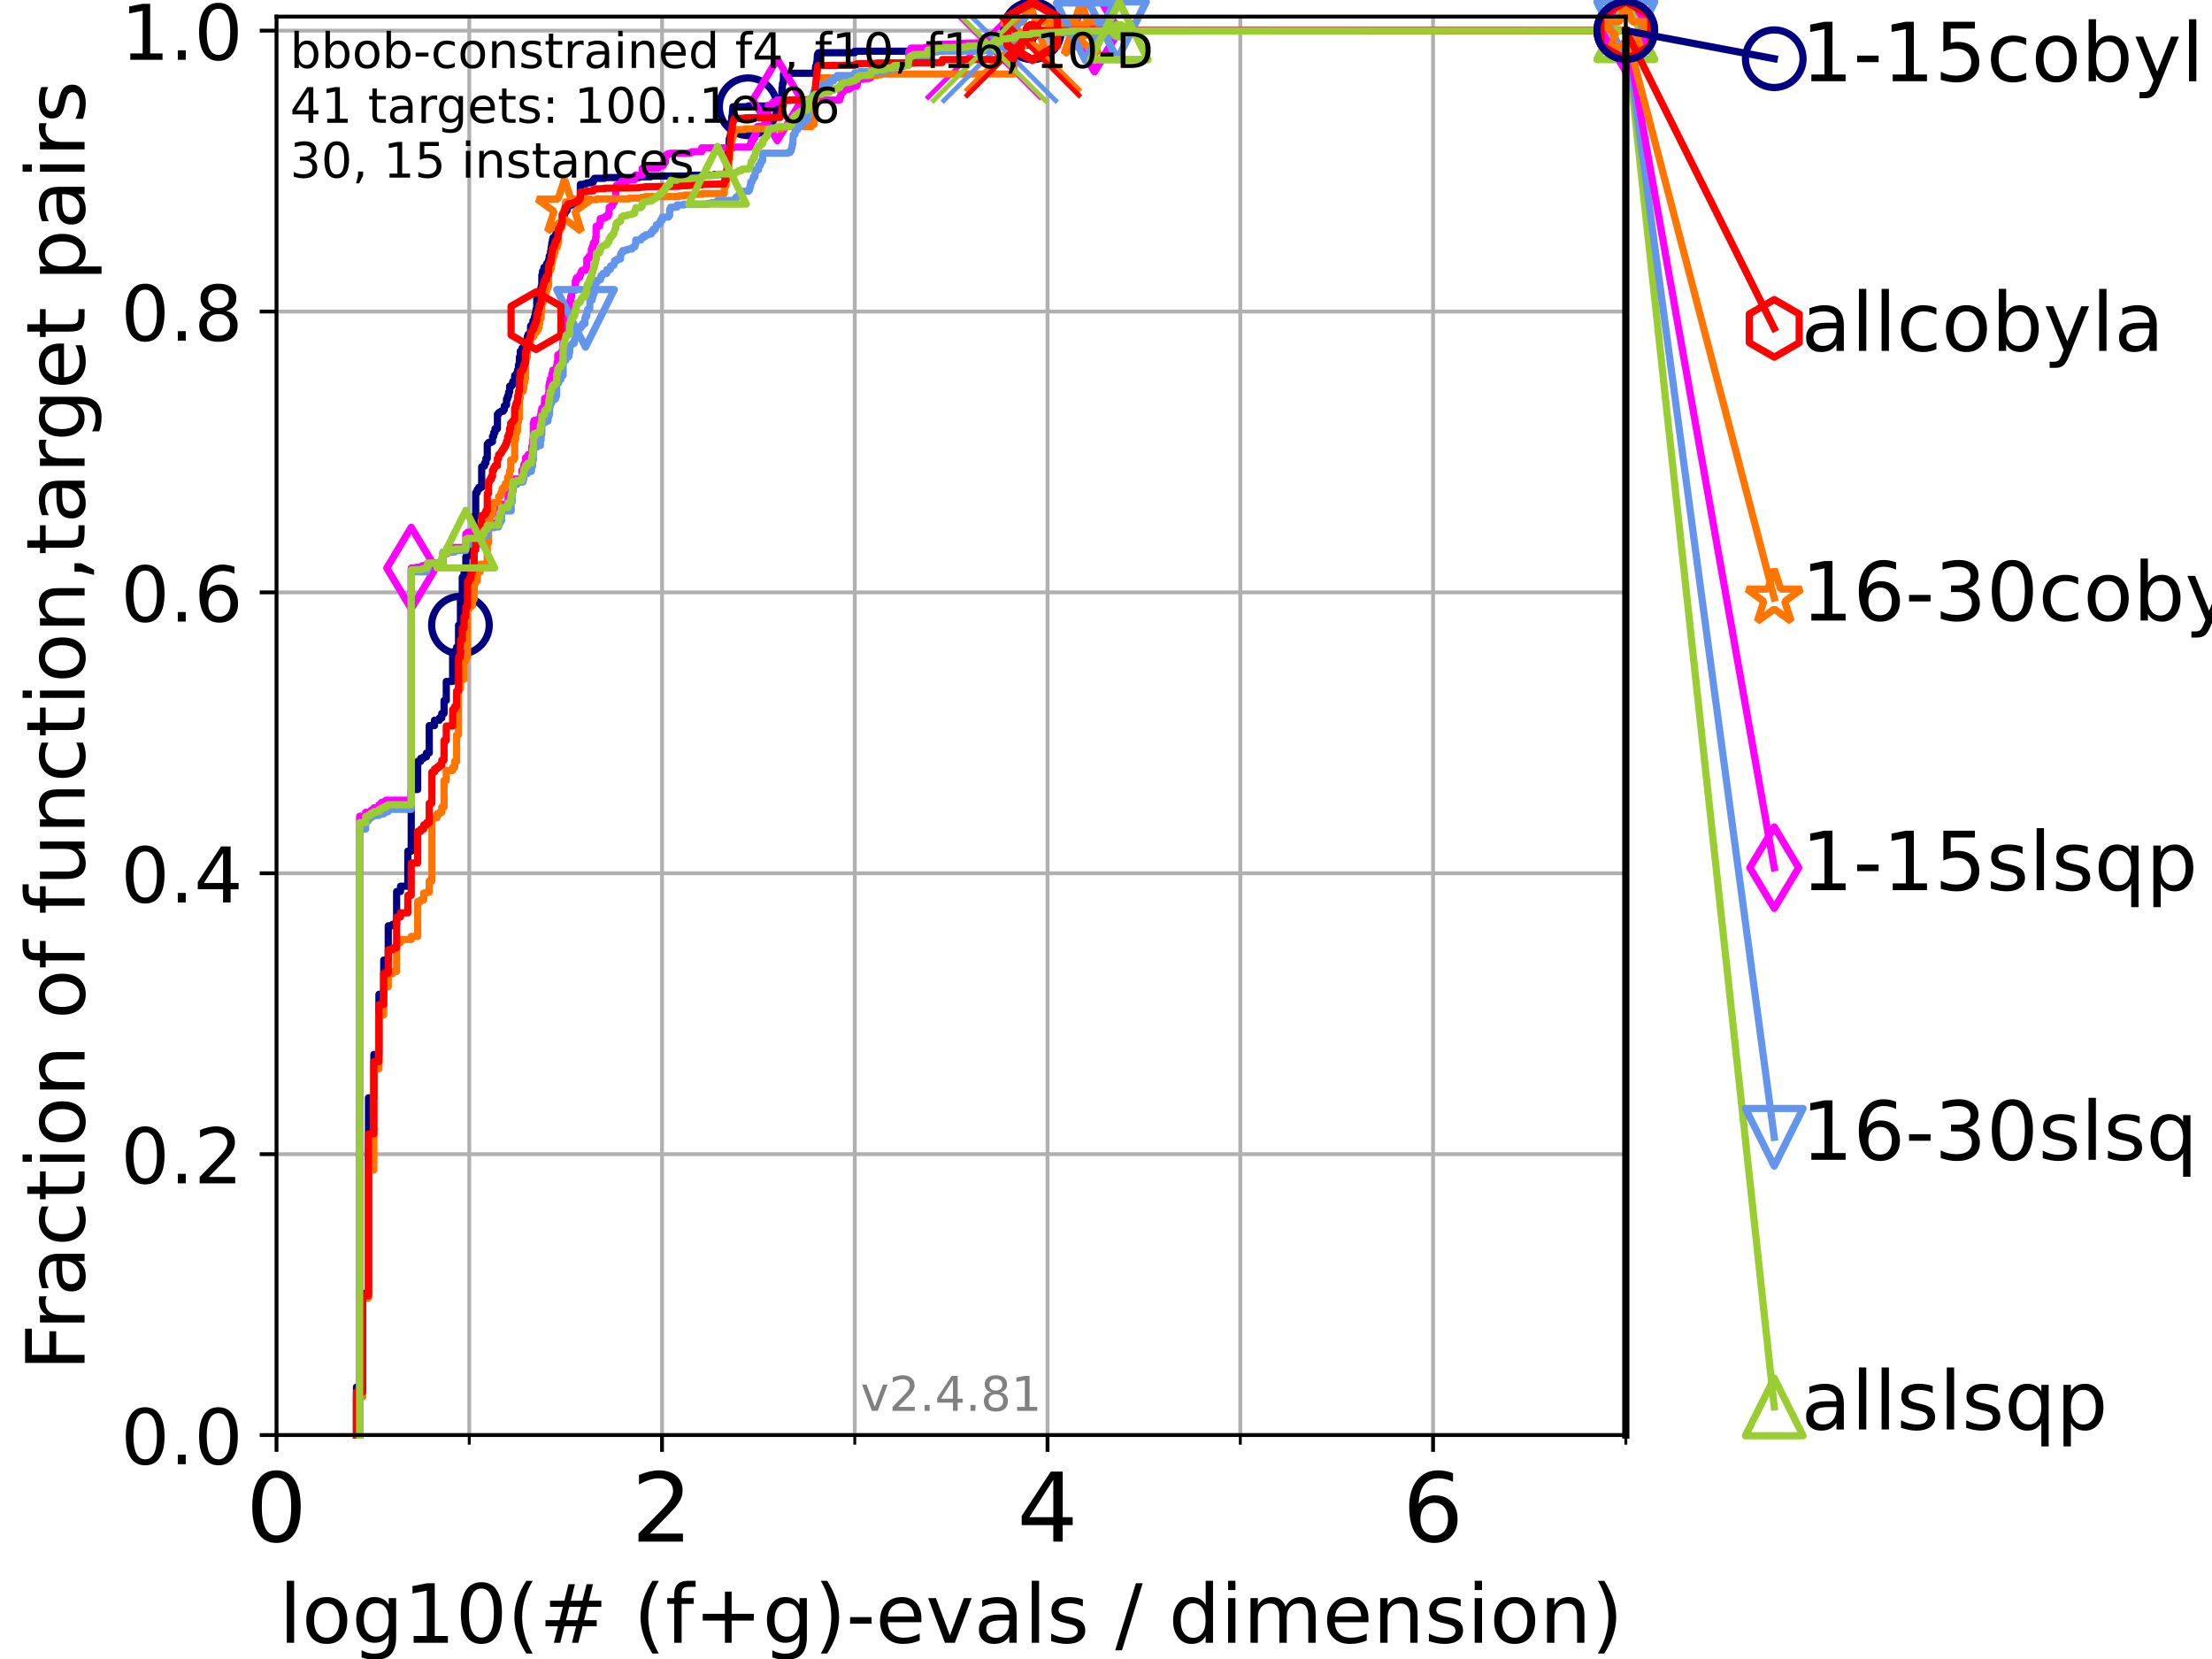 <?xml version="1.0" encoding="utf-8" standalone="no"?>
<!DOCTYPE svg PUBLIC "-//W3C//DTD SVG 1.1//EN"
  "http://www.w3.org/Graphics/SVG/1.1/DTD/svg11.dtd">
<!-- Created with matplotlib (https://matplotlib.org/) -->
<svg height="345.6pt" version="1.1" viewBox="0 0 460.8 345.6" width="460.8pt" xmlns="http://www.w3.org/2000/svg" xmlns:xlink="http://www.w3.org/1999/xlink">
 <defs>
  <style type="text/css">*{stroke-linecap:butt;stroke-linejoin:round;}</style>
 </defs>
 <g id="figure_1">
  <g id="patch_1">
   <path d="M 0 345.6 
L 460.8 345.6 
L 460.8 0 
L 0 0 
z
" style="fill:#ffffff;"/>
  </g>
  <g id="axes_1">
   <g id="patch_2">
    <path d="M 57.6 298.944 
L 338.688 298.944 
L 338.688 3.456 
L 57.6 3.456 
z
" style="fill:#ffffff;"/>
   </g>
   <g id="matplotlib.axis_1">
    <g id="xtick_1">
     <g id="line2d_1">
      <path clip-path="url(#pf323d6a812)" d="M 57.6 298.944 
L 57.6 3.456 
" style="fill:none;stroke:#b0b0b0;stroke-linecap:square;stroke-width:0.8;"/>
     </g>
     <g id="line2d_2">
      <defs>
       <path d="M 0 0 
L 0 3.5 
" id="m945fe0304c" style="stroke:#000000;stroke-width:0.8;"/>
      </defs>
      <g>
       <use style="stroke:#000000;stroke-width:0.8;" x="57.6" xlink:href="#m945fe0304c" y="298.944"/>
      </g>
     </g>
     <g id="text_1">
      <!-- 0 -->
      <g transform="translate(51.237 321.141)scale(0.2 -0.2)">
       <defs>
        <path d="M 31.781 66.406 
Q 24.172 66.406 20.328 58.906 
Q 16.5 51.422 16.5 36.375 
Q 16.5 21.391 20.328 13.891 
Q 24.172 6.391 31.781 6.391 
Q 39.453 6.391 43.281 13.891 
Q 47.125 21.391 47.125 36.375 
Q 47.125 51.422 43.281 58.906 
Q 39.453 66.406 31.781 66.406 
z
M 31.781 74.219 
Q 44.047 74.219 50.516 64.516 
Q 56.984 54.828 56.984 36.375 
Q 56.984 17.969 50.516 8.266 
Q 44.047 -1.422 31.781 -1.422 
Q 19.531 -1.422 13.062 8.266 
Q 6.594 17.969 6.594 36.375 
Q 6.594 54.828 13.062 64.516 
Q 19.531 74.219 31.781 74.219 
z
" id="DejaVuSans-48"/>
       </defs>
       <use xlink:href="#DejaVuSans-48"/>
      </g>
     </g>
    </g>
    <g id="xtick_2">
     <g id="line2d_3">
      <path clip-path="url(#pf323d6a812)" d="M 137.911 298.944 
L 137.911 3.456 
" style="fill:none;stroke:#b0b0b0;stroke-linecap:square;stroke-width:0.8;"/>
     </g>
     <g id="line2d_4">
      <g>
       <use style="stroke:#000000;stroke-width:0.8;" x="137.911" xlink:href="#m945fe0304c" y="298.944"/>
      </g>
     </g>
     <g id="text_2">
      <!-- 2 -->
      <g transform="translate(131.548 321.141)scale(0.2 -0.2)">
       <defs>
        <path d="M 19.188 8.297 
L 53.609 8.297 
L 53.609 0 
L 7.328 0 
L 7.328 8.297 
Q 12.938 14.109 22.625 23.891 
Q 32.328 33.688 34.812 36.531 
Q 39.547 41.844 41.422 45.531 
Q 43.312 49.219 43.312 52.781 
Q 43.312 58.594 39.234 62.25 
Q 35.156 65.922 28.609 65.922 
Q 23.969 65.922 18.812 64.312 
Q 13.672 62.703 7.812 59.422 
L 7.812 69.391 
Q 13.766 71.781 18.938 73 
Q 24.125 74.219 28.422 74.219 
Q 39.75 74.219 46.484 68.547 
Q 53.219 62.891 53.219 53.422 
Q 53.219 48.922 51.531 44.891 
Q 49.859 40.875 45.406 35.406 
Q 44.188 33.984 37.641 27.219 
Q 31.109 20.453 19.188 8.297 
z
" id="DejaVuSans-50"/>
       </defs>
       <use xlink:href="#DejaVuSans-50"/>
      </g>
     </g>
    </g>
    <g id="xtick_3">
     <g id="line2d_5">
      <path clip-path="url(#pf323d6a812)" d="M 218.222 298.944 
L 218.222 3.456 
" style="fill:none;stroke:#b0b0b0;stroke-linecap:square;stroke-width:0.8;"/>
     </g>
     <g id="line2d_6">
      <g>
       <use style="stroke:#000000;stroke-width:0.8;" x="218.222" xlink:href="#m945fe0304c" y="298.944"/>
      </g>
     </g>
     <g id="text_3">
      <!-- 4 -->
      <g transform="translate(211.859 321.141)scale(0.2 -0.2)">
       <defs>
        <path d="M 37.797 64.312 
L 12.891 25.391 
L 37.797 25.391 
z
M 35.203 72.906 
L 47.609 72.906 
L 47.609 25.391 
L 58.016 25.391 
L 58.016 17.188 
L 47.609 17.188 
L 47.609 0 
L 37.797 0 
L 37.797 17.188 
L 4.891 17.188 
L 4.891 26.703 
z
" id="DejaVuSans-52"/>
       </defs>
       <use xlink:href="#DejaVuSans-52"/>
      </g>
     </g>
    </g>
    <g id="xtick_4">
     <g id="line2d_7">
      <path clip-path="url(#pf323d6a812)" d="M 298.533 298.944 
L 298.533 3.456 
" style="fill:none;stroke:#b0b0b0;stroke-linecap:square;stroke-width:0.8;"/>
     </g>
     <g id="line2d_8">
      <g>
       <use style="stroke:#000000;stroke-width:0.8;" x="298.533" xlink:href="#m945fe0304c" y="298.944"/>
      </g>
     </g>
     <g id="text_4">
      <!-- 6 -->
      <g transform="translate(292.17 321.141)scale(0.2 -0.2)">
       <defs>
        <path d="M 33.016 40.375 
Q 26.375 40.375 22.484 35.828 
Q 18.609 31.297 18.609 23.391 
Q 18.609 15.531 22.484 10.953 
Q 26.375 6.391 33.016 6.391 
Q 39.656 6.391 43.531 10.953 
Q 47.406 15.531 47.406 23.391 
Q 47.406 31.297 43.531 35.828 
Q 39.656 40.375 33.016 40.375 
z
M 52.594 71.297 
L 52.594 62.312 
Q 48.875 64.062 45.094 64.984 
Q 41.312 65.922 37.594 65.922 
Q 27.828 65.922 22.672 59.328 
Q 17.531 52.734 16.797 39.406 
Q 19.672 43.656 24.016 45.922 
Q 28.375 48.188 33.594 48.188 
Q 44.578 48.188 50.953 41.516 
Q 57.328 34.859 57.328 23.391 
Q 57.328 12.156 50.688 5.359 
Q 44.047 -1.422 33.016 -1.422 
Q 20.359 -1.422 13.672 8.266 
Q 6.984 17.969 6.984 36.375 
Q 6.984 53.656 15.188 63.938 
Q 23.391 74.219 37.203 74.219 
Q 40.922 74.219 44.703 73.484 
Q 48.484 72.75 52.594 71.297 
z
" id="DejaVuSans-54"/>
       </defs>
       <use xlink:href="#DejaVuSans-54"/>
      </g>
     </g>
    </g>
    <g id="xtick_5">
     <g id="line2d_9">
      <path clip-path="url(#pf323d6a812)" d="M 97.755 298.944 
L 97.755 3.456 
" style="fill:none;stroke:#b0b0b0;stroke-linecap:square;stroke-width:0.8;"/>
     </g>
     <g id="line2d_10">
      <defs>
       <path d="M 0 0 
L 0 2 
" id="m2090adee85" style="stroke:#000000;stroke-width:0.6;"/>
      </defs>
      <g>
       <use style="stroke:#000000;stroke-width:0.6;" x="97.755" xlink:href="#m2090adee85" y="298.944"/>
      </g>
     </g>
    </g>
    <g id="xtick_6">
     <g id="line2d_11">
      <path clip-path="url(#pf323d6a812)" d="M 178.066 298.944 
L 178.066 3.456 
" style="fill:none;stroke:#b0b0b0;stroke-linecap:square;stroke-width:0.8;"/>
     </g>
     <g id="line2d_12">
      <g>
       <use style="stroke:#000000;stroke-width:0.6;" x="178.066" xlink:href="#m2090adee85" y="298.944"/>
      </g>
     </g>
    </g>
    <g id="xtick_7">
     <g id="line2d_13">
      <path clip-path="url(#pf323d6a812)" d="M 258.377 298.944 
L 258.377 3.456 
" style="fill:none;stroke:#b0b0b0;stroke-linecap:square;stroke-width:0.8;"/>
     </g>
     <g id="line2d_14">
      <g>
       <use style="stroke:#000000;stroke-width:0.6;" x="258.377" xlink:href="#m2090adee85" y="298.944"/>
      </g>
     </g>
    </g>
    <g id="xtick_8">
     <g id="line2d_15">
      <path clip-path="url(#pf323d6a812)" d="M 338.688 298.944 
L 338.688 3.456 
" style="fill:none;stroke:#b0b0b0;stroke-linecap:square;stroke-width:0.8;"/>
     </g>
     <g id="line2d_16">
      <g>
       <use style="stroke:#000000;stroke-width:0.6;" x="338.688" xlink:href="#m2090adee85" y="298.944"/>
      </g>
     </g>
    </g>
    <g id="text_5">
     <!-- log10(# (f+g)-evals / dimension) -->
     <g transform="translate(58.145 342.218)scale(0.17 -0.17)">
      <defs>
       <path d="M 9.422 75.984 
L 18.406 75.984 
L 18.406 0 
L 9.422 0 
z
" id="DejaVuSans-108"/>
       <path d="M 30.609 48.391 
Q 23.391 48.391 19.188 42.75 
Q 14.984 37.109 14.984 27.297 
Q 14.984 17.484 19.156 11.844 
Q 23.344 6.203 30.609 6.203 
Q 37.797 6.203 41.984 11.859 
Q 46.188 17.531 46.188 27.297 
Q 46.188 37.016 41.984 42.703 
Q 37.797 48.391 30.609 48.391 
z
M 30.609 56 
Q 42.328 56 49.016 48.375 
Q 55.719 40.766 55.719 27.297 
Q 55.719 13.875 49.016 6.219 
Q 42.328 -1.422 30.609 -1.422 
Q 18.844 -1.422 12.172 6.219 
Q 5.516 13.875 5.516 27.297 
Q 5.516 40.766 12.172 48.375 
Q 18.844 56 30.609 56 
z
" id="DejaVuSans-111"/>
       <path d="M 45.406 27.984 
Q 45.406 37.75 41.375 43.109 
Q 37.359 48.484 30.078 48.484 
Q 22.859 48.484 18.828 43.109 
Q 14.797 37.75 14.797 27.984 
Q 14.797 18.266 18.828 12.891 
Q 22.859 7.516 30.078 7.516 
Q 37.359 7.516 41.375 12.891 
Q 45.406 18.266 45.406 27.984 
z
M 54.391 6.781 
Q 54.391 -7.172 48.188 -13.984 
Q 42 -20.797 29.203 -20.797 
Q 24.469 -20.797 20.266 -20.094 
Q 16.062 -19.391 12.109 -17.922 
L 12.109 -9.188 
Q 16.062 -11.328 19.922 -12.344 
Q 23.781 -13.375 27.781 -13.375 
Q 36.625 -13.375 41.016 -8.766 
Q 45.406 -4.156 45.406 5.172 
L 45.406 9.625 
Q 42.625 4.781 38.281 2.391 
Q 33.938 0 27.875 0 
Q 17.828 0 11.672 7.656 
Q 5.516 15.328 5.516 27.984 
Q 5.516 40.672 11.672 48.328 
Q 17.828 56 27.875 56 
Q 33.938 56 38.281 53.609 
Q 42.625 51.219 45.406 46.391 
L 45.406 54.688 
L 54.391 54.688 
z
" id="DejaVuSans-103"/>
       <path d="M 12.406 8.297 
L 28.516 8.297 
L 28.516 63.922 
L 10.984 60.406 
L 10.984 69.391 
L 28.422 72.906 
L 38.281 72.906 
L 38.281 8.297 
L 54.391 8.297 
L 54.391 0 
L 12.406 0 
z
" id="DejaVuSans-49"/>
       <path d="M 31 75.875 
Q 24.469 64.656 21.281 53.656 
Q 18.109 42.672 18.109 31.391 
Q 18.109 20.125 21.312 9.062 
Q 24.516 -2 31 -13.188 
L 23.188 -13.188 
Q 15.875 -1.703 12.234 9.375 
Q 8.594 20.453 8.594 31.391 
Q 8.594 42.281 12.203 53.312 
Q 15.828 64.359 23.188 75.875 
z
" id="DejaVuSans-40"/>
       <path d="M 51.125 44 
L 36.922 44 
L 32.812 27.688 
L 47.125 27.688 
z
M 43.797 71.781 
L 38.719 51.516 
L 52.984 51.516 
L 58.109 71.781 
L 65.922 71.781 
L 60.891 51.516 
L 76.125 51.516 
L 76.125 44 
L 58.984 44 
L 54.984 27.688 
L 70.516 27.688 
L 70.516 20.219 
L 53.078 20.219 
L 48 0 
L 40.188 0 
L 45.219 20.219 
L 30.906 20.219 
L 25.875 0 
L 18.016 0 
L 23.094 20.219 
L 7.719 20.219 
L 7.719 27.688 
L 24.906 27.688 
L 29 44 
L 13.281 44 
L 13.281 51.516 
L 30.906 51.516 
L 35.891 71.781 
z
" id="DejaVuSans-35"/>
       <path id="DejaVuSans-32"/>
       <path d="M 37.109 75.984 
L 37.109 68.5 
L 28.516 68.5 
Q 23.688 68.5 21.797 66.547 
Q 19.922 64.594 19.922 59.516 
L 19.922 54.688 
L 34.719 54.688 
L 34.719 47.703 
L 19.922 47.703 
L 19.922 0 
L 10.891 0 
L 10.891 47.703 
L 2.297 47.703 
L 2.297 54.688 
L 10.891 54.688 
L 10.891 58.5 
Q 10.891 67.625 15.141 71.797 
Q 19.391 75.984 28.609 75.984 
z
" id="DejaVuSans-102"/>
       <path d="M 46 62.703 
L 46 35.5 
L 73.188 35.5 
L 73.188 27.203 
L 46 27.203 
L 46 0 
L 37.797 0 
L 37.797 27.203 
L 10.594 27.203 
L 10.594 35.5 
L 37.797 35.5 
L 37.797 62.703 
z
" id="DejaVuSans-43"/>
       <path d="M 8.016 75.875 
L 15.828 75.875 
Q 23.141 64.359 26.781 53.312 
Q 30.422 42.281 30.422 31.391 
Q 30.422 20.453 26.781 9.375 
Q 23.141 -1.703 15.828 -13.188 
L 8.016 -13.188 
Q 14.5 -2 17.703 9.062 
Q 20.906 20.125 20.906 31.391 
Q 20.906 42.672 17.703 53.656 
Q 14.5 64.656 8.016 75.875 
z
" id="DejaVuSans-41"/>
       <path d="M 4.891 31.391 
L 31.203 31.391 
L 31.203 23.391 
L 4.891 23.391 
z
" id="DejaVuSans-45"/>
       <path d="M 56.203 29.594 
L 56.203 25.203 
L 14.891 25.203 
Q 15.484 15.922 20.484 11.062 
Q 25.484 6.203 34.422 6.203 
Q 39.594 6.203 44.453 7.469 
Q 49.312 8.734 54.109 11.281 
L 54.109 2.781 
Q 49.266 0.734 44.188 -0.344 
Q 39.109 -1.422 33.891 -1.422 
Q 20.797 -1.422 13.156 6.188 
Q 5.516 13.812 5.516 26.812 
Q 5.516 40.234 12.766 48.109 
Q 20.016 56 32.328 56 
Q 43.359 56 49.781 48.891 
Q 56.203 41.797 56.203 29.594 
z
M 47.219 32.234 
Q 47.125 39.594 43.094 43.984 
Q 39.062 48.391 32.422 48.391 
Q 24.906 48.391 20.391 44.141 
Q 15.875 39.891 15.188 32.172 
z
" id="DejaVuSans-101"/>
       <path d="M 2.984 54.688 
L 12.5 54.688 
L 29.594 8.797 
L 46.688 54.688 
L 56.203 54.688 
L 35.688 0 
L 23.484 0 
z
" id="DejaVuSans-118"/>
       <path d="M 34.281 27.484 
Q 23.391 27.484 19.188 25 
Q 14.984 22.516 14.984 16.5 
Q 14.984 11.719 18.141 8.906 
Q 21.297 6.109 26.703 6.109 
Q 34.188 6.109 38.703 11.406 
Q 43.219 16.703 43.219 25.484 
L 43.219 27.484 
z
M 52.203 31.203 
L 52.203 0 
L 43.219 0 
L 43.219 8.297 
Q 40.141 3.328 35.547 0.953 
Q 30.953 -1.422 24.312 -1.422 
Q 15.922 -1.422 10.953 3.297 
Q 6 8.016 6 15.922 
Q 6 25.141 12.172 29.828 
Q 18.359 34.516 30.609 34.516 
L 43.219 34.516 
L 43.219 35.406 
Q 43.219 41.609 39.141 45 
Q 35.062 48.391 27.688 48.391 
Q 23 48.391 18.547 47.266 
Q 14.109 46.141 10.016 43.891 
L 10.016 52.203 
Q 14.938 54.109 19.578 55.047 
Q 24.219 56 28.609 56 
Q 40.484 56 46.344 49.844 
Q 52.203 43.703 52.203 31.203 
z
" id="DejaVuSans-97"/>
       <path d="M 44.281 53.078 
L 44.281 44.578 
Q 40.484 46.531 36.375 47.5 
Q 32.281 48.484 27.875 48.484 
Q 21.188 48.484 17.844 46.438 
Q 14.5 44.391 14.5 40.281 
Q 14.5 37.156 16.891 35.375 
Q 19.281 33.594 26.516 31.984 
L 29.594 31.297 
Q 39.156 29.25 43.188 25.516 
Q 47.219 21.781 47.219 15.094 
Q 47.219 7.469 41.188 3.016 
Q 35.156 -1.422 24.609 -1.422 
Q 20.219 -1.422 15.453 -0.562 
Q 10.688 0.297 5.422 2 
L 5.422 11.281 
Q 10.406 8.688 15.234 7.391 
Q 20.062 6.109 24.812 6.109 
Q 31.156 6.109 34.562 8.281 
Q 37.984 10.453 37.984 14.406 
Q 37.984 18.062 35.516 20.016 
Q 33.062 21.969 24.703 23.781 
L 21.578 24.516 
Q 13.234 26.266 9.516 29.906 
Q 5.812 33.547 5.812 39.891 
Q 5.812 47.609 11.281 51.797 
Q 16.75 56 26.812 56 
Q 31.781 56 36.172 55.266 
Q 40.578 54.547 44.281 53.078 
z
" id="DejaVuSans-115"/>
       <path d="M 25.391 72.906 
L 33.688 72.906 
L 8.297 -9.281 
L 0 -9.281 
z
" id="DejaVuSans-47"/>
       <path d="M 45.406 46.391 
L 45.406 75.984 
L 54.391 75.984 
L 54.391 0 
L 45.406 0 
L 45.406 8.203 
Q 42.578 3.328 38.25 0.953 
Q 33.938 -1.422 27.875 -1.422 
Q 17.969 -1.422 11.734 6.484 
Q 5.516 14.406 5.516 27.297 
Q 5.516 40.188 11.734 48.094 
Q 17.969 56 27.875 56 
Q 33.938 56 38.25 53.625 
Q 42.578 51.266 45.406 46.391 
z
M 14.797 27.297 
Q 14.797 17.391 18.875 11.75 
Q 22.953 6.109 30.078 6.109 
Q 37.203 6.109 41.297 11.75 
Q 45.406 17.391 45.406 27.297 
Q 45.406 37.203 41.297 42.844 
Q 37.203 48.484 30.078 48.484 
Q 22.953 48.484 18.875 42.844 
Q 14.797 37.203 14.797 27.297 
z
" id="DejaVuSans-100"/>
       <path d="M 9.422 54.688 
L 18.406 54.688 
L 18.406 0 
L 9.422 0 
z
M 9.422 75.984 
L 18.406 75.984 
L 18.406 64.594 
L 9.422 64.594 
z
" id="DejaVuSans-105"/>
       <path d="M 52 44.188 
Q 55.375 50.25 60.062 53.125 
Q 64.75 56 71.094 56 
Q 79.641 56 84.281 50.016 
Q 88.922 44.047 88.922 33.016 
L 88.922 0 
L 79.891 0 
L 79.891 32.719 
Q 79.891 40.578 77.094 44.375 
Q 74.312 48.188 68.609 48.188 
Q 61.625 48.188 57.562 43.547 
Q 53.516 38.922 53.516 30.906 
L 53.516 0 
L 44.484 0 
L 44.484 32.719 
Q 44.484 40.625 41.703 44.406 
Q 38.922 48.188 33.109 48.188 
Q 26.219 48.188 22.156 43.531 
Q 18.109 38.875 18.109 30.906 
L 18.109 0 
L 9.078 0 
L 9.078 54.688 
L 18.109 54.688 
L 18.109 46.188 
Q 21.188 51.219 25.484 53.609 
Q 29.781 56 35.688 56 
Q 41.656 56 45.828 52.969 
Q 50 49.953 52 44.188 
z
" id="DejaVuSans-109"/>
       <path d="M 54.891 33.016 
L 54.891 0 
L 45.906 0 
L 45.906 32.719 
Q 45.906 40.484 42.875 44.328 
Q 39.844 48.188 33.797 48.188 
Q 26.516 48.188 22.312 43.547 
Q 18.109 38.922 18.109 30.906 
L 18.109 0 
L 9.078 0 
L 9.078 54.688 
L 18.109 54.688 
L 18.109 46.188 
Q 21.344 51.125 25.703 53.562 
Q 30.078 56 35.797 56 
Q 45.219 56 50.047 50.172 
Q 54.891 44.344 54.891 33.016 
z
" id="DejaVuSans-110"/>
      </defs>
      <use xlink:href="#DejaVuSans-108"/>
      <use x="27.783" xlink:href="#DejaVuSans-111"/>
      <use x="88.965" xlink:href="#DejaVuSans-103"/>
      <use x="152.441" xlink:href="#DejaVuSans-49"/>
      <use x="216.064" xlink:href="#DejaVuSans-48"/>
      <use x="279.688" xlink:href="#DejaVuSans-40"/>
      <use x="318.701" xlink:href="#DejaVuSans-35"/>
      <use x="402.49" xlink:href="#DejaVuSans-32"/>
      <use x="434.277" xlink:href="#DejaVuSans-40"/>
      <use x="473.291" xlink:href="#DejaVuSans-102"/>
      <use x="508.496" xlink:href="#DejaVuSans-43"/>
      <use x="592.285" xlink:href="#DejaVuSans-103"/>
      <use x="655.762" xlink:href="#DejaVuSans-41"/>
      <use x="694.775" xlink:href="#DejaVuSans-45"/>
      <use x="730.859" xlink:href="#DejaVuSans-101"/>
      <use x="792.383" xlink:href="#DejaVuSans-118"/>
      <use x="851.562" xlink:href="#DejaVuSans-97"/>
      <use x="912.842" xlink:href="#DejaVuSans-108"/>
      <use x="940.625" xlink:href="#DejaVuSans-115"/>
      <use x="992.725" xlink:href="#DejaVuSans-32"/>
      <use x="1024.512" xlink:href="#DejaVuSans-47"/>
      <use x="1058.203" xlink:href="#DejaVuSans-32"/>
      <use x="1089.99" xlink:href="#DejaVuSans-100"/>
      <use x="1153.467" xlink:href="#DejaVuSans-105"/>
      <use x="1181.25" xlink:href="#DejaVuSans-109"/>
      <use x="1278.662" xlink:href="#DejaVuSans-101"/>
      <use x="1340.186" xlink:href="#DejaVuSans-110"/>
      <use x="1403.564" xlink:href="#DejaVuSans-115"/>
      <use x="1455.664" xlink:href="#DejaVuSans-105"/>
      <use x="1483.447" xlink:href="#DejaVuSans-111"/>
      <use x="1544.629" xlink:href="#DejaVuSans-110"/>
      <use x="1608.008" xlink:href="#DejaVuSans-41"/>
     </g>
    </g>
   </g>
   <g id="matplotlib.axis_2">
    <g id="ytick_1">
     <g id="line2d_17">
      <path clip-path="url(#pf323d6a812)" d="M 57.6 298.944 
L 338.688 298.944 
" style="fill:none;stroke:#b0b0b0;stroke-linecap:square;stroke-width:0.8;"/>
     </g>
     <g id="line2d_18">
      <defs>
       <path d="M 0 0 
L -3.5 0 
" id="mcd7634e2f7" style="stroke:#000000;stroke-width:0.8;"/>
      </defs>
      <g>
       <use style="stroke:#000000;stroke-width:0.8;" x="57.6" xlink:href="#mcd7634e2f7" y="298.944"/>
      </g>
     </g>
     <g id="text_6">
      <!-- 0.0 -->
      <g transform="translate(25.155 305.023)scale(0.16 -0.16)">
       <defs>
        <path d="M 10.688 12.406 
L 21 12.406 
L 21 0 
L 10.688 0 
z
" id="DejaVuSans-46"/>
       </defs>
       <use xlink:href="#DejaVuSans-48"/>
       <use x="63.623" xlink:href="#DejaVuSans-46"/>
       <use x="95.41" xlink:href="#DejaVuSans-48"/>
      </g>
     </g>
    </g>
    <g id="ytick_2">
     <g id="line2d_19">
      <path clip-path="url(#pf323d6a812)" d="M 57.6 240.432 
L 338.688 240.432 
" style="fill:none;stroke:#b0b0b0;stroke-linecap:square;stroke-width:0.8;"/>
     </g>
     <g id="line2d_20">
      <g>
       <use style="stroke:#000000;stroke-width:0.8;" x="57.6" xlink:href="#mcd7634e2f7" y="240.432"/>
      </g>
     </g>
     <g id="text_7">
      <!-- 0.2 -->
      <g transform="translate(25.155 246.51)scale(0.16 -0.16)">
       <use xlink:href="#DejaVuSans-48"/>
       <use x="63.623" xlink:href="#DejaVuSans-46"/>
       <use x="95.41" xlink:href="#DejaVuSans-50"/>
      </g>
     </g>
    </g>
    <g id="ytick_3">
     <g id="line2d_21">
      <path clip-path="url(#pf323d6a812)" d="M 57.6 181.919 
L 338.688 181.919 
" style="fill:none;stroke:#b0b0b0;stroke-linecap:square;stroke-width:0.8;"/>
     </g>
     <g id="line2d_22">
      <g>
       <use style="stroke:#000000;stroke-width:0.8;" x="57.6" xlink:href="#mcd7634e2f7" y="181.919"/>
      </g>
     </g>
     <g id="text_8">
      <!-- 0.4 -->
      <g transform="translate(25.155 187.998)scale(0.16 -0.16)">
       <use xlink:href="#DejaVuSans-48"/>
       <use x="63.623" xlink:href="#DejaVuSans-46"/>
       <use x="95.41" xlink:href="#DejaVuSans-52"/>
      </g>
     </g>
    </g>
    <g id="ytick_4">
     <g id="line2d_23">
      <path clip-path="url(#pf323d6a812)" d="M 57.6 123.407 
L 338.688 123.407 
" style="fill:none;stroke:#b0b0b0;stroke-linecap:square;stroke-width:0.8;"/>
     </g>
     <g id="line2d_24">
      <g>
       <use style="stroke:#000000;stroke-width:0.8;" x="57.6" xlink:href="#mcd7634e2f7" y="123.407"/>
      </g>
     </g>
     <g id="text_9">
      <!-- 0.6 -->
      <g transform="translate(25.155 129.485)scale(0.16 -0.16)">
       <use xlink:href="#DejaVuSans-48"/>
       <use x="63.623" xlink:href="#DejaVuSans-46"/>
       <use x="95.41" xlink:href="#DejaVuSans-54"/>
      </g>
     </g>
    </g>
    <g id="ytick_5">
     <g id="line2d_25">
      <path clip-path="url(#pf323d6a812)" d="M 57.6 64.894 
L 338.688 64.894 
" style="fill:none;stroke:#b0b0b0;stroke-linecap:square;stroke-width:0.8;"/>
     </g>
     <g id="line2d_26">
      <g>
       <use style="stroke:#000000;stroke-width:0.8;" x="57.6" xlink:href="#mcd7634e2f7" y="64.894"/>
      </g>
     </g>
     <g id="text_10">
      <!-- 0.8 -->
      <g transform="translate(25.155 70.973)scale(0.16 -0.16)">
       <defs>
        <path d="M 31.781 34.625 
Q 24.75 34.625 20.719 30.859 
Q 16.703 27.094 16.703 20.516 
Q 16.703 13.922 20.719 10.156 
Q 24.75 6.391 31.781 6.391 
Q 38.812 6.391 42.859 10.172 
Q 46.922 13.969 46.922 20.516 
Q 46.922 27.094 42.891 30.859 
Q 38.875 34.625 31.781 34.625 
z
M 21.922 38.812 
Q 15.578 40.375 12.031 44.719 
Q 8.5 49.078 8.5 55.328 
Q 8.5 64.062 14.719 69.141 
Q 20.953 74.219 31.781 74.219 
Q 42.672 74.219 48.875 69.141 
Q 55.078 64.062 55.078 55.328 
Q 55.078 49.078 51.531 44.719 
Q 48 40.375 41.703 38.812 
Q 48.828 37.156 52.797 32.312 
Q 56.781 27.484 56.781 20.516 
Q 56.781 9.906 50.312 4.234 
Q 43.844 -1.422 31.781 -1.422 
Q 19.734 -1.422 13.25 4.234 
Q 6.781 9.906 6.781 20.516 
Q 6.781 27.484 10.781 32.312 
Q 14.797 37.156 21.922 38.812 
z
M 18.312 54.391 
Q 18.312 48.734 21.844 45.562 
Q 25.391 42.391 31.781 42.391 
Q 38.141 42.391 41.719 45.562 
Q 45.312 48.734 45.312 54.391 
Q 45.312 60.062 41.719 63.234 
Q 38.141 66.406 31.781 66.406 
Q 25.391 66.406 21.844 63.234 
Q 18.312 60.062 18.312 54.391 
z
" id="DejaVuSans-56"/>
       </defs>
       <use xlink:href="#DejaVuSans-48"/>
       <use x="63.623" xlink:href="#DejaVuSans-46"/>
       <use x="95.41" xlink:href="#DejaVuSans-56"/>
      </g>
     </g>
    </g>
    <g id="ytick_6">
     <g id="line2d_27">
      <path clip-path="url(#pf323d6a812)" d="M 57.6 6.382 
L 338.688 6.382 
" style="fill:none;stroke:#b0b0b0;stroke-linecap:square;stroke-width:0.8;"/>
     </g>
     <g id="line2d_28">
      <g>
       <use style="stroke:#000000;stroke-width:0.8;" x="57.6" xlink:href="#mcd7634e2f7" y="6.382"/>
      </g>
     </g>
     <g id="text_11">
      <!-- 1.0 -->
      <g transform="translate(25.155 12.46)scale(0.16 -0.16)">
       <use xlink:href="#DejaVuSans-49"/>
       <use x="63.623" xlink:href="#DejaVuSans-46"/>
       <use x="95.41" xlink:href="#DejaVuSans-48"/>
      </g>
     </g>
    </g>
    <g id="text_12">
     <!-- Fraction of function,target pairs -->
     <g transform="translate(17.62 285.585)rotate(-90)scale(0.17 -0.17)">
      <defs>
       <path d="M 9.812 72.906 
L 51.703 72.906 
L 51.703 64.594 
L 19.672 64.594 
L 19.672 43.109 
L 48.578 43.109 
L 48.578 34.812 
L 19.672 34.812 
L 19.672 0 
L 9.812 0 
z
" id="DejaVuSans-70"/>
       <path d="M 41.109 46.297 
Q 39.594 47.172 37.812 47.578 
Q 36.031 48 33.891 48 
Q 26.266 48 22.188 43.047 
Q 18.109 38.094 18.109 28.812 
L 18.109 0 
L 9.078 0 
L 9.078 54.688 
L 18.109 54.688 
L 18.109 46.188 
Q 20.953 51.172 25.484 53.578 
Q 30.031 56 36.531 56 
Q 37.453 56 38.578 55.875 
Q 39.703 55.766 41.062 55.516 
z
" id="DejaVuSans-114"/>
       <path d="M 48.781 52.594 
L 48.781 44.188 
Q 44.969 46.297 41.141 47.344 
Q 37.312 48.391 33.406 48.391 
Q 24.656 48.391 19.812 42.844 
Q 14.984 37.312 14.984 27.297 
Q 14.984 17.281 19.812 11.734 
Q 24.656 6.203 33.406 6.203 
Q 37.312 6.203 41.141 7.25 
Q 44.969 8.297 48.781 10.406 
L 48.781 2.094 
Q 45.016 0.344 40.984 -0.531 
Q 36.969 -1.422 32.422 -1.422 
Q 20.062 -1.422 12.781 6.344 
Q 5.516 14.109 5.516 27.297 
Q 5.516 40.672 12.859 48.328 
Q 20.219 56 33.016 56 
Q 37.156 56 41.109 55.141 
Q 45.062 54.297 48.781 52.594 
z
" id="DejaVuSans-99"/>
       <path d="M 18.312 70.219 
L 18.312 54.688 
L 36.812 54.688 
L 36.812 47.703 
L 18.312 47.703 
L 18.312 18.016 
Q 18.312 11.328 20.141 9.422 
Q 21.969 7.516 27.594 7.516 
L 36.812 7.516 
L 36.812 0 
L 27.594 0 
Q 17.188 0 13.234 3.875 
Q 9.281 7.766 9.281 18.016 
L 9.281 47.703 
L 2.688 47.703 
L 2.688 54.688 
L 9.281 54.688 
L 9.281 70.219 
z
" id="DejaVuSans-116"/>
       <path d="M 8.5 21.578 
L 8.5 54.688 
L 17.484 54.688 
L 17.484 21.922 
Q 17.484 14.156 20.5 10.266 
Q 23.531 6.391 29.594 6.391 
Q 36.859 6.391 41.078 11.031 
Q 45.312 15.672 45.312 23.688 
L 45.312 54.688 
L 54.297 54.688 
L 54.297 0 
L 45.312 0 
L 45.312 8.406 
Q 42.047 3.422 37.719 1 
Q 33.406 -1.422 27.688 -1.422 
Q 18.266 -1.422 13.375 4.438 
Q 8.5 10.297 8.5 21.578 
z
M 31.109 56 
z
" id="DejaVuSans-117"/>
       <path d="M 11.719 12.406 
L 22.016 12.406 
L 22.016 4 
L 14.016 -11.625 
L 7.719 -11.625 
L 11.719 4 
z
" id="DejaVuSans-44"/>
       <path d="M 18.109 8.203 
L 18.109 -20.797 
L 9.078 -20.797 
L 9.078 54.688 
L 18.109 54.688 
L 18.109 46.391 
Q 20.953 51.266 25.266 53.625 
Q 29.594 56 35.594 56 
Q 45.562 56 51.781 48.094 
Q 58.016 40.188 58.016 27.297 
Q 58.016 14.406 51.781 6.484 
Q 45.562 -1.422 35.594 -1.422 
Q 29.594 -1.422 25.266 0.953 
Q 20.953 3.328 18.109 8.203 
z
M 48.688 27.297 
Q 48.688 37.203 44.609 42.844 
Q 40.531 48.484 33.406 48.484 
Q 26.266 48.484 22.188 42.844 
Q 18.109 37.203 18.109 27.297 
Q 18.109 17.391 22.188 11.75 
Q 26.266 6.109 33.406 6.109 
Q 40.531 6.109 44.609 11.75 
Q 48.688 17.391 48.688 27.297 
z
" id="DejaVuSans-112"/>
      </defs>
      <use xlink:href="#DejaVuSans-70"/>
      <use x="50.27" xlink:href="#DejaVuSans-114"/>
      <use x="91.383" xlink:href="#DejaVuSans-97"/>
      <use x="152.662" xlink:href="#DejaVuSans-99"/>
      <use x="207.643" xlink:href="#DejaVuSans-116"/>
      <use x="246.852" xlink:href="#DejaVuSans-105"/>
      <use x="274.635" xlink:href="#DejaVuSans-111"/>
      <use x="335.816" xlink:href="#DejaVuSans-110"/>
      <use x="399.195" xlink:href="#DejaVuSans-32"/>
      <use x="430.982" xlink:href="#DejaVuSans-111"/>
      <use x="492.164" xlink:href="#DejaVuSans-102"/>
      <use x="527.369" xlink:href="#DejaVuSans-32"/>
      <use x="559.156" xlink:href="#DejaVuSans-102"/>
      <use x="594.361" xlink:href="#DejaVuSans-117"/>
      <use x="657.74" xlink:href="#DejaVuSans-110"/>
      <use x="721.119" xlink:href="#DejaVuSans-99"/>
      <use x="776.1" xlink:href="#DejaVuSans-116"/>
      <use x="815.309" xlink:href="#DejaVuSans-105"/>
      <use x="843.092" xlink:href="#DejaVuSans-111"/>
      <use x="904.273" xlink:href="#DejaVuSans-110"/>
      <use x="967.652" xlink:href="#DejaVuSans-44"/>
      <use x="999.439" xlink:href="#DejaVuSans-116"/>
      <use x="1038.648" xlink:href="#DejaVuSans-97"/>
      <use x="1099.928" xlink:href="#DejaVuSans-114"/>
      <use x="1139.291" xlink:href="#DejaVuSans-103"/>
      <use x="1202.768" xlink:href="#DejaVuSans-101"/>
      <use x="1264.291" xlink:href="#DejaVuSans-116"/>
      <use x="1303.5" xlink:href="#DejaVuSans-32"/>
      <use x="1335.287" xlink:href="#DejaVuSans-112"/>
      <use x="1398.764" xlink:href="#DejaVuSans-97"/>
      <use x="1460.043" xlink:href="#DejaVuSans-105"/>
      <use x="1487.826" xlink:href="#DejaVuSans-114"/>
      <use x="1528.939" xlink:href="#DejaVuSans-115"/>
     </g>
    </g>
   </g>
   <g id="line2d_29">
    <defs>
     <path d="M 0 1.5 
C 0.398 1.5 0.779 1.342 1.061 1.061 
C 1.342 0.779 1.5 0.398 1.5 0 
C 1.5 -0.398 1.342 -0.779 1.061 -1.061 
C 0.779 -1.342 0.398 -1.5 0 -1.5 
C -0.398 -1.5 -0.779 -1.342 -1.061 -1.061 
C -1.342 -0.779 -1.5 -0.398 -1.5 0 
C -1.5 0.398 -1.342 0.779 -1.061 1.061 
C -0.779 1.342 -0.398 1.5 0 1.5 
z
" id="mbd2e14c569" style="stroke:#000080;"/>
    </defs>
    <g>
     <use style="fill:#000080;stroke:#000080;" x="215.066" xlink:href="#mbd2e14c569" y="6.382"/>
     <use style="fill:#000080;stroke:#000080;" x="215.066" xlink:href="#mbd2e14c569" y="6.382"/>
    </g>
   </g>
   <g id="line2d_30">
    <path d="M 74.263 298.944 
L 74.263 288.954 
L 75.556 288.954 
L 75.556 269.45 
L 76.759 269.45 
L 76.759 228.697 
L 77.885 228.697 
L 77.885 219.659 
L 78.942 219.659 
L 78.942 207.132 
L 79.939 207.132 
L 79.939 199.996 
L 80.881 199.996 
L 80.881 192.86 
L 81.776 192.86 
L 81.776 192.543 
L 82.627 192.543 
L 82.627 185.725 
L 83.438 185.725 
L 83.438 184.615 
L 84.956 184.615 
L 84.956 177.321 
L 85.667 177.321 
L 85.667 164.476 
L 87.01 164.476 
L 87.01 158.609 
L 87.644 158.609 
L 87.644 157.975 
L 88.256 157.975 
L 88.256 157.658 
L 88.847 157.658 
L 88.847 156.865 
L 89.419 156.865 
L 89.419 151.156 
L 90.509 151.156 
L 90.509 150.046 
L 91.535 150.046 
L 91.535 149.571 
L 92.027 149.571 
L 92.027 148.619 
L 92.504 148.619 
L 92.504 145.924 
L 92.969 145.924 
L 92.969 141.959 
L 94.295 141.959 
L 94.295 135.775 
L 95.125 135.775 
L 95.125 134.824 
L 95.526 134.824 
L 95.526 130.225 
L 95.918 130.225 
L 95.918 125.151 
L 96.301 125.151 
L 96.301 120.235 
L 96.676 120.235 
L 96.676 119.284 
L 97.044 119.284 
L 97.044 115.954 
L 97.403 115.954 
L 97.403 115.478 
L 97.755 115.478 
L 97.755 114.685 
L 98.101 114.685 
L 98.101 112.307 
L 98.439 112.307 
L 98.439 111.831 
L 98.772 111.831 
L 98.772 107.55 
L 99.098 107.55 
L 99.098 102.634 
L 99.418 102.634 
L 99.418 102 
L 99.732 102 
L 99.732 101.524 
L 100.344 101.524 
L 100.344 97.242 
L 100.642 97.242 
L 100.642 97.084 
L 100.935 97.084 
L 100.935 96.45 
L 101.223 96.45 
L 101.223 95.498 
L 101.507 95.498 
L 101.507 92.485 
L 101.786 92.485 
L 101.786 92.168 
L 102.331 92.168 
L 102.331 92.01 
L 102.597 92.01 
L 102.597 90.9 
L 102.859 90.9 
L 102.859 90.107 
L 103.118 90.107 
L 103.118 89.314 
L 103.623 89.314 
L 103.623 86.301 
L 103.871 86.301 
L 103.871 85.984 
L 104.115 85.984 
L 104.115 85.825 
L 104.355 85.825 
L 104.355 85.667 
L 104.826 85.667 
L 104.826 85.35 
L 105.057 85.35 
L 105.057 84.557 
L 105.285 84.557 
L 105.285 84.398 
L 105.51 84.398 
L 105.51 83.13 
L 105.733 83.13 
L 105.733 82.495 
L 105.952 82.495 
L 105.952 81.703 
L 106.169 81.703 
L 106.169 80.434 
L 106.594 80.434 
L 106.594 80.117 
L 106.803 80.117 
L 106.803 79.483 
L 107.009 79.483 
L 107.009 79.324 
L 107.213 79.324 
L 107.213 78.214 
L 107.614 78.214 
L 107.614 77.738 
L 107.811 77.738 
L 107.811 77.104 
L 108.006 77.104 
L 108.006 75.994 
L 108.199 75.994 
L 108.199 74.408 
L 108.389 74.408 
L 108.389 73.14 
L 108.578 73.14 
L 108.578 72.981 
L 108.764 72.981 
L 108.764 72.505 
L 108.949 72.505 
L 108.949 72.347 
L 109.312 72.347 
L 109.312 72.188 
L 109.491 72.188 
L 109.491 71.554 
L 109.668 71.554 
L 109.668 70.92 
L 109.843 70.92 
L 109.843 70.127 
L 110.017 70.127 
L 110.017 69.651 
L 110.189 69.651 
L 110.189 69.493 
L 110.359 69.493 
L 110.359 69.334 
L 110.527 69.334 
L 110.527 67.907 
L 110.694 67.907 
L 110.694 67.748 
L 110.86 67.748 
L 110.86 67.431 
L 111.023 67.431 
L 111.023 66.797 
L 111.346 66.797 
L 111.346 66.004 
L 111.506 66.004 
L 111.506 65.211 
L 111.663 65.211 
L 111.663 64.418 
L 111.82 64.418 
L 111.82 62.04 
L 112.128 62.04 
L 112.128 60.771 
L 112.281 60.771 
L 112.281 60.613 
L 112.581 60.613 
L 112.581 60.296 
L 112.73 60.296 
L 112.73 59.661 
L 112.877 59.661 
L 112.877 57.283 
L 113.023 57.283 
L 113.023 56.49 
L 113.168 56.49 
L 113.168 56.331 
L 113.311 56.331 
L 113.311 55.697 
L 113.874 55.697 
L 113.874 54.904 
L 114.012 54.904 
L 114.012 54.746 
L 114.284 54.746 
L 114.284 54.111 
L 114.419 54.111 
L 114.419 53.318 
L 114.685 53.318 
L 114.685 52.367 
L 114.817 52.367 
L 114.817 51.416 
L 114.947 51.416 
L 114.947 50.623 
L 115.077 50.623 
L 115.077 49.988 
L 115.206 49.988 
L 115.206 49.513 
L 115.711 49.513 
L 115.711 48.878 
L 115.835 48.878 
L 115.835 48.72 
L 115.959 48.72 
L 115.959 48.244 
L 116.203 48.244 
L 116.203 47.293 
L 116.443 47.293 
L 116.443 46.976 
L 116.798 46.976 
L 116.798 46.183 
L 117.03 46.183 
L 117.03 46.024 
L 117.145 46.024 
L 117.145 44.756 
L 117.598 44.756 
L 117.598 44.28 
L 117.71 44.28 
L 117.71 44.121 
L 117.931 44.121 
L 118.04 43.804 
L 118.149 43.804 
L 118.257 43.011 
L 118.364 43.011 
L 118.364 42.853 
L 118.787 42.853 
L 118.787 42.694 
L 119.199 42.694 
L 119.199 42.536 
L 119.402 42.536 
L 119.402 42.377 
L 119.603 42.377 
L 119.603 42.219 
L 120.477 42.219 
L 120.572 41.584 
L 120.666 41.584 
L 120.759 41.109 
L 120.899 41.109 
L 120.899 38.413 
L 121.844 38.413 
L 121.844 38.254 
L 122.277 38.254 
L 122.277 38.096 
L 123.03 38.096 
L 123.03 37.937 
L 123.594 37.937 
L 123.594 37.461 
L 123.83 37.461 
L 123.83 37.144 
L 125.962 37.144 
L 125.962 36.986 
L 133.171 36.986 
L 133.171 36.827 
L 135.562 36.827 
L 135.562 36.669 
L 143.629 36.669 
L 143.629 36.51 
L 148.789 36.51 
L 148.789 36.351 
L 151.268 36.351 
L 151.333 35.717 
L 151.446 35.717 
L 151.51 33.656 
L 151.558 33.656 
L 151.621 31.911 
L 151.669 31.911 
L 151.779 30.643 
L 151.842 30.643 
L 151.921 28.899 
L 152.03 28.899 
L 152.138 28.106 
L 152.23 28.106 
L 152.261 25.41 
L 152.398 25.41 
L 152.444 24.3 
L 152.519 24.3 
L 152.625 22.714 
L 152.685 22.714 
L 152.685 22.239 
L 155.848 22.239 
L 155.848 22.08 
L 162.513 22.08 
L 162.607 21.129 
L 162.649 21.129 
L 162.725 20.177 
L 162.842 20.177 
L 162.909 18.274 
L 162.975 18.274 
L 163.025 17.323 
L 163.173 17.323 
L 163.222 15.42 
L 164.664 15.42 
L 164.664 15.262 
L 169.803 15.262 
L 169.903 13.834 
L 170.014 13.834 
L 170.119 13.042 
L 170.185 13.042 
L 170.283 11.456 
L 170.392 11.456 
L 170.392 11.139 
L 170.522 11.139 
L 170.522 10.98 
L 178.068 10.98 
L 178.068 10.663 
L 196.27 10.663 
L 196.298 9.394 
L 215.047 9.394 
L 215.066 6.382 
L 338.688 6.382 
L 338.688 6.382 
" style="fill:none;stroke:#000080;stroke-linecap:square;stroke-width:1.5;"/>
   </g>
   <g id="line2d_31">
    <defs>
     <path d="M 0 6 
C 1.591 6 3.117 5.368 4.243 4.243 
C 5.368 3.117 6 1.591 6 0 
C 6 -1.591 5.368 -3.117 4.243 -4.243 
C 3.117 -5.368 1.591 -6 0 -6 
C -1.591 -6 -3.117 -5.368 -4.243 -4.243 
C -5.368 -3.117 -6 -1.591 -6 0 
C -6 1.591 -5.368 3.117 -4.243 4.243 
C -3.117 5.368 -1.591 6 0 6 
z
" id="mfe5a40fcb8" style="stroke:#000080;stroke-width:1.5;"/>
    </defs>
    <g>
     <use style="fill-opacity:0;stroke:#000080;stroke-width:1.5;" x="95.918" xlink:href="#mfe5a40fcb8" y="130.225"/>
     <use style="fill-opacity:0;stroke:#000080;stroke-width:1.5;" x="155.848" xlink:href="#mfe5a40fcb8" y="22.239"/>
     <use style="fill-opacity:0;stroke:#000080;stroke-width:1.5;" x="215.066" xlink:href="#mfe5a40fcb8" y="6.382"/>
     <use style="fill-opacity:0;stroke:#000080;stroke-width:1.5;" x="215.066" xlink:href="#mfe5a40fcb8" y="6.382"/>
     <use style="fill-opacity:0;stroke:#000080;stroke-width:1.5;" x="338.688" xlink:href="#mfe5a40fcb8" y="6.382"/>
    </g>
   </g>
   <g id="line2d_32">
    <path style="fill:none;stroke:#000080;stroke-linecap:square;stroke-width:1.5;"/>
    <g/>
   </g>
   <g id="line2d_33">
    <defs>
     <path d="M 0 1.5 
C 0.398 1.5 0.779 1.342 1.061 1.061 
C 1.342 0.779 1.5 0.398 1.5 0 
C 1.5 -0.398 1.342 -0.779 1.061 -1.061 
C 0.779 -1.342 0.398 -1.5 0 -1.5 
C -0.398 -1.5 -0.779 -1.342 -1.061 -1.061 
C -1.342 -0.779 -1.5 -0.398 -1.5 0 
C -1.5 0.398 -1.342 0.779 -1.061 1.061 
C -0.779 1.342 -0.398 1.5 0 1.5 
z
" id="ma58a71c83d" style="stroke:#ff00ff;"/>
    </defs>
    <g>
     <use style="fill:#ff00ff;stroke:#ff00ff;" x="228.01" xlink:href="#ma58a71c83d" y="6.382"/>
     <use style="fill:#ff00ff;stroke:#ff00ff;" x="228.01" xlink:href="#ma58a71c83d" y="6.382"/>
    </g>
   </g>
   <g id="line2d_34">
    <path d="M 74.922 298.944 
L 74.922 170.026 
L 76.168 170.026 
L 76.168 169.233 
L 77.331 169.233 
L 77.331 168.758 
L 77.885 168.758 
L 77.885 168.282 
L 78.942 168.282 
L 78.942 167.648 
L 79.447 167.648 
L 79.447 167.172 
L 79.939 167.172 
L 79.939 167.013 
L 80.416 167.013 
L 80.416 166.696 
L 85.667 166.696 
L 85.667 118.332 
L 86.684 118.332 
L 86.684 118.174 
L 87.952 118.174 
L 87.952 117.857 
L 88.554 117.857 
L 88.554 117.698 
L 88.847 117.698 
L 88.847 117.539 
L 89.135 117.539 
L 89.135 117.222 
L 92.267 117.222 
L 92.267 115.319 
L 93.197 115.319 
L 93.197 114.051 
L 97.044 114.051 
L 97.044 111.197 
L 97.403 111.197 
L 97.403 110.88 
L 100.789 110.88 
L 100.789 109.611 
L 101.08 109.611 
L 101.08 108.977 
L 103.871 108.977 
L 103.871 106.757 
L 104.115 106.757 
L 104.115 105.012 
L 105.843 105.012 
L 105.843 102.951 
L 106.383 102.951 
L 106.489 101.524 
L 106.699 101.524 
L 106.699 100.255 
L 106.906 100.255 
L 106.906 99.78 
L 108.764 99.78 
L 108.764 97.877 
L 109.132 97.877 
L 109.132 96.767 
L 109.312 96.767 
L 109.312 96.45 
L 109.491 96.45 
L 109.491 95.34 
L 110.017 95.34 
L 110.017 94.705 
L 110.777 94.705 
L 110.777 92.961 
L 110.942 92.961 
L 110.942 91.692 
L 111.105 91.692 
L 111.105 88.045 
L 111.266 88.045 
L 111.266 87.57 
L 111.897 87.57 
L 111.897 87.411 
L 112.581 87.411 
L 112.581 86.46 
L 112.73 86.46 
L 112.73 85.667 
L 112.877 85.667 
L 112.877 85.033 
L 113.168 85.033 
L 113.168 84.874 
L 113.383 84.874 
L 113.454 82.971 
L 114.012 82.971 
L 114.012 82.813 
L 114.216 82.813 
L 114.216 82.02 
L 114.352 82.02 
L 114.352 80.275 
L 114.486 80.275 
L 114.486 79.641 
L 114.619 79.641 
L 114.619 79.007 
L 114.882 79.007 
L 114.947 77.897 
L 115.141 77.897 
L 115.141 77.104 
L 115.959 77.104 
L 115.959 76.153 
L 116.081 76.153 
L 116.081 75.36 
L 116.203 75.36 
L 116.203 73.933 
L 116.443 73.933 
L 116.443 73.774 
L 117.03 73.774 
L 117.03 73.14 
L 117.26 73.14 
L 117.317 68.7 
L 117.43 68.7 
L 117.43 67.748 
L 117.598 67.748 
L 117.654 66.321 
L 117.765 66.321 
L 117.765 65.846 
L 117.931 65.846 
L 117.931 65.211 
L 118.577 65.211 
L 118.682 62.674 
L 118.891 62.674 
L 118.891 61.723 
L 119.097 61.723 
L 119.148 60.454 
L 119.85 60.454 
L 119.85 58.551 
L 120.045 58.551 
L 120.045 57.917 
L 120.335 57.917 
L 120.335 57.758 
L 120.759 57.758 
L 120.759 57.283 
L 120.945 57.283 
L 121.037 56.648 
L 121.128 56.648 
L 121.219 56.331 
L 121.975 56.331 
L 121.975 55.856 
L 122.234 55.856 
L 122.234 53.953 
L 122.405 53.953 
L 122.405 53.794 
L 122.741 53.794 
L 122.741 53.318 
L 123.193 53.318 
L 123.193 51.891 
L 123.354 51.891 
L 123.354 51.416 
L 123.594 51.416 
L 123.594 50.623 
L 123.712 50.623 
L 123.712 50.464 
L 124.024 50.464 
L 124.101 49.354 
L 124.178 49.354 
L 124.178 47.134 
L 124.892 47.134 
L 124.892 46.5 
L 125.038 46.5 
L 125.038 45.549 
L 125.542 45.549 
L 125.542 45.39 
L 126.065 45.39 
L 126.134 45.073 
L 126.64 45.073 
L 126.64 44.597 
L 126.872 44.597 
L 126.905 43.17 
L 127.229 43.17 
L 127.229 43.011 
L 127.39 43.011 
L 127.39 42.853 
L 127.611 42.853 
L 127.674 42.219 
L 127.954 42.219 
L 127.954 41.584 
L 128.108 41.584 
L 128.108 41.109 
L 128.26 41.109 
L 128.321 39.047 
L 128.381 39.047 
L 128.441 38.571 
L 129.002 38.571 
L 129.002 38.254 
L 129.348 38.254 
L 129.348 38.096 
L 129.461 38.096 
L 129.461 37.779 
L 130.665 37.779 
L 130.744 37.461 
L 132.206 37.461 
L 132.303 36.51 
L 133.778 36.51 
L 133.778 35.083 
L 137.053 35.083 
L 137.053 34.607 
L 137.963 34.607 
L 137.963 34.449 
L 138.222 34.449 
L 138.256 33.814 
L 138.612 33.814 
L 138.662 32.704 
L 138.778 32.704 
L 138.795 32.229 
L 139.042 32.229 
L 139.042 32.07 
L 139.589 32.07 
L 139.589 31.911 
L 143.779 31.911 
L 143.779 31.753 
L 144.161 31.753 
L 144.161 31.594 
L 146.184 31.594 
L 146.184 30.801 
L 152.737 30.801 
L 152.737 30.643 
L 156.206 30.643 
L 156.206 30.167 
L 156.346 30.167 
L 156.346 30.009 
L 156.485 30.009 
L 156.485 29.374 
L 156.646 29.374 
L 156.646 29.216 
L 156.918 29.216 
L 156.918 28.74 
L 157.209 28.74 
L 157.209 28.264 
L 157.352 28.264 
L 157.387 27.63 
L 157.54 27.63 
L 157.54 26.996 
L 157.726 26.996 
L 157.759 26.361 
L 159.139 26.361 
L 159.139 26.203 
L 159.258 26.203 
L 159.258 25.727 
L 159.375 25.727 
L 159.375 25.252 
L 159.603 25.252 
L 159.708 24.617 
L 159.823 24.617 
L 159.823 23.983 
L 159.937 23.983 
L 159.991 23.19 
L 160.05 23.19 
L 160.05 21.922 
L 160.854 21.922 
L 160.859 21.446 
L 160.994 21.446 
L 160.994 21.287 
L 161.823 21.287 
L 161.925 20.812 
L 174.945 20.812 
L 174.945 20.177 
L 175.142 20.177 
L 175.189 19.384 
L 175.432 19.384 
L 175.432 19.226 
L 175.624 19.226 
L 175.624 18.75 
L 176.112 18.75 
L 176.112 18.592 
L 176.814 18.592 
L 176.814 18.433 
L 177.197 18.433 
L 177.197 17.957 
L 178.441 17.957 
L 178.441 17.799 
L 178.561 17.799 
L 178.653 16.689 
L 178.733 16.689 
L 178.733 16.53 
L 179.773 16.53 
L 179.773 16.372 
L 180.919 16.372 
L 180.919 16.213 
L 181.375 16.213 
L 181.474 14.627 
L 182.62 14.627 
L 182.656 14.152 
L 184.728 14.152 
L 184.728 13.834 
L 186.227 13.834 
L 186.244 13.517 
L 189.182 13.517 
L 189.291 11.932 
L 189.293 11.932 
L 189.318 10.663 
L 189.753 10.663 
L 189.763 10.029 
L 192.717 10.029 
L 192.717 9.87 
L 193.948 9.87 
L 193.948 9.712 
L 194.412 9.712 
L 194.412 9.553 
L 194.801 9.553 
L 194.801 9.394 
L 195.438 9.394 
L 195.438 9.236 
L 200.483 9.157 
L 200.483 8.998 
L 204.756 8.919 
L 204.766 8.602 
L 207.156 8.522 
L 207.156 8.047 
L 210.08 7.967 
L 210.08 7.809 
L 212.149 7.809 
L 212.149 7.65 
L 214.822 7.65 
L 214.822 7.333 
L 216.596 7.254 
L 216.596 7.174 
L 217.204 7.095 
L 217.204 7.016 
L 218.072 6.937 
L 218.072 6.857 
L 221.191 6.778 
L 221.23 6.619 
L 226.691 6.54 
L 226.691 6.461 
L 338.688 6.382 
L 338.688 6.382 
" style="fill:none;stroke:#ff00ff;stroke-linecap:square;stroke-width:1.5;"/>
   </g>
   <g id="line2d_35">
    <defs>
     <path d="M -0 8.485 
L 5.091 0 
L 0 -8.485 
L -5.091 -0 
z
" id="md0cad7ae66" style="stroke:#ff00ff;stroke-linejoin:miter;stroke-width:1.5;"/>
    </defs>
    <g>
     <use style="fill-opacity:0;stroke:#ff00ff;stroke-linejoin:miter;stroke-width:1.5;" x="85.667" xlink:href="#md0cad7ae66" y="118.332"/>
     <use style="fill-opacity:0;stroke:#ff00ff;stroke-linejoin:miter;stroke-width:1.5;" x="161.925" xlink:href="#md0cad7ae66" y="20.812"/>
     <use style="fill-opacity:0;stroke:#ff00ff;stroke-linejoin:miter;stroke-width:1.5;" x="228.01" xlink:href="#md0cad7ae66" y="6.461"/>
     <use style="fill-opacity:0;stroke:#ff00ff;stroke-linejoin:miter;stroke-width:1.5;" x="228.01" xlink:href="#md0cad7ae66" y="6.382"/>
     <use style="fill-opacity:0;stroke:#ff00ff;stroke-linejoin:miter;stroke-width:1.5;" x="338.688" xlink:href="#md0cad7ae66" y="6.382"/>
    </g>
   </g>
   <g id="line2d_36">
    <path style="fill:none;stroke:#ff00ff;stroke-linecap:square;stroke-width:1.5;"/>
    <g/>
   </g>
   <g id="line2d_37">
    <path clip-path="url(#pf323d6a812)" d="M 204.982 8.602 
" style="fill:none;stroke:#ff00ff;stroke-linecap:square;stroke-width:1.5;"/>
    <defs>
     <path d="M -12 12 
L 12 -12 
M -12 -12 
L 12 12 
" id="m6c4176e200" style="stroke:#ff00ff;"/>
    </defs>
    <g clip-path="url(#pf323d6a812)">
     <use style="fill:#ff00ff;stroke:#ff00ff;" x="204.982" xlink:href="#m6c4176e200" y="8.602"/>
    </g>
   </g>
   <g id="line2d_38">
    <defs>
     <path d="M 0 1.5 
C 0.398 1.5 0.779 1.342 1.061 1.061 
C 1.342 0.779 1.5 0.398 1.5 0 
C 1.5 -0.398 1.342 -0.779 1.061 -1.061 
C 0.779 -1.342 0.398 -1.5 0 -1.5 
C -0.398 -1.5 -0.779 -1.342 -1.061 -1.061 
C -1.342 -0.779 -1.5 -0.398 -1.5 0 
C -1.5 0.398 -1.342 0.779 -1.061 1.061 
C -0.779 1.342 -0.398 1.5 0 1.5 
z
" id="m3c52f9677a" style="stroke:#ff7500;"/>
    </defs>
    <g>
     <use style="fill:#ff7500;stroke:#ff7500;" x="225.237" xlink:href="#m3c52f9677a" y="6.382"/>
     <use style="fill:#ff7500;stroke:#ff7500;" x="225.237" xlink:href="#m3c52f9677a" y="6.382"/>
    </g>
   </g>
   <g id="line2d_39">
    <path d="M 74.263 298.944 
L 74.263 291.015 
L 75.556 291.015 
L 75.556 270.401 
L 76.759 270.401 
L 76.759 243.762 
L 77.885 243.762 
L 77.885 222.672 
L 78.942 222.672 
L 78.942 211.413 
L 79.939 211.413 
L 79.939 205.546 
L 80.881 205.546 
L 80.881 202.85 
L 81.776 202.85 
L 81.776 202.375 
L 82.627 202.375 
L 82.627 196.349 
L 83.438 196.349 
L 83.438 195.715 
L 85.667 195.715 
L 85.667 195.08 
L 87.01 195.08 
L 87.01 187.786 
L 87.644 187.786 
L 87.644 187.469 
L 88.256 187.469 
L 88.256 186.042 
L 88.847 186.042 
L 88.847 185.883 
L 89.419 185.883 
L 89.419 183.505 
L 89.973 183.505 
L 89.973 170.502 
L 90.509 170.502 
L 90.509 170.343 
L 91.03 170.343 
L 91.03 169.551 
L 91.535 169.551 
L 91.535 169.233 
L 92.027 169.233 
L 92.027 168.123 
L 92.504 168.123 
L 92.504 162.573 
L 92.969 162.573 
L 92.969 160.512 
L 94.295 160.512 
L 94.295 159.878 
L 94.715 159.878 
L 94.715 158.609 
L 95.125 158.609 
L 95.125 153.059 
L 95.526 153.059 
L 95.526 143.545 
L 95.918 143.545 
L 95.918 141.484 
L 96.676 141.484 
L 96.676 137.678 
L 97.044 137.678 
L 97.044 136.885 
L 97.403 136.885 
L 97.403 126.737 
L 97.755 126.737 
L 97.755 126.419 
L 98.101 126.419 
L 98.101 126.102 
L 98.439 126.102 
L 98.439 124.834 
L 98.772 124.834 
L 98.772 121.504 
L 99.098 121.504 
L 99.098 121.028 
L 99.418 121.028 
L 99.418 119.125 
L 100.04 119.125 
L 100.04 117.539 
L 101.223 117.539 
L 101.223 117.222 
L 101.507 117.222 
L 101.507 113.099 
L 101.786 113.099 
L 101.786 108.342 
L 102.06 108.342 
L 102.06 107.55 
L 102.331 107.55 
L 102.331 106.598 
L 102.597 106.598 
L 102.597 105.012 
L 102.859 105.012 
L 102.859 104.695 
L 103.871 104.695 
L 103.871 103.427 
L 104.115 103.427 
L 104.115 103.268 
L 104.355 103.268 
L 104.355 102.634 
L 104.592 102.634 
L 104.592 101.841 
L 104.826 101.841 
L 104.826 101.524 
L 105.285 101.524 
L 105.285 100.731 
L 105.733 100.731 
L 105.733 99.462 
L 105.952 99.462 
L 105.952 99.145 
L 106.169 99.145 
L 106.169 98.035 
L 106.383 98.035 
L 106.383 95.815 
L 107.009 95.815 
L 107.009 95.498 
L 107.213 95.498 
L 107.213 91.692 
L 107.415 91.692 
L 107.415 90.265 
L 107.614 90.265 
L 107.614 89.79 
L 107.811 89.79 
L 107.811 87.887 
L 108.006 87.887 
L 108.006 87.094 
L 108.199 87.094 
L 108.199 82.971 
L 108.389 82.971 
L 108.389 81.544 
L 108.949 81.544 
L 108.949 80.91 
L 109.132 80.91 
L 109.132 79.641 
L 109.312 79.641 
L 109.312 78.848 
L 109.491 78.848 
L 109.491 74.884 
L 109.668 74.884 
L 109.668 74.408 
L 109.843 74.408 
L 109.843 72.505 
L 110.189 72.505 
L 110.189 71.871 
L 110.359 71.871 
L 110.359 71.237 
L 110.527 71.237 
L 110.527 70.603 
L 110.694 70.603 
L 110.694 70.285 
L 110.86 70.285 
L 110.86 70.127 
L 111.186 70.127 
L 111.186 69.175 
L 111.82 69.175 
L 111.82 68.858 
L 111.975 68.858 
L 111.975 68.7 
L 112.128 68.7 
L 112.128 68.224 
L 112.281 68.224 
L 112.281 67.431 
L 112.432 67.431 
L 112.432 66.321 
L 112.73 66.321 
L 112.73 64.894 
L 112.877 64.894 
L 112.877 63.15 
L 113.023 63.15 
L 113.023 62.991 
L 113.168 62.991 
L 113.168 62.198 
L 113.311 62.198 
L 113.311 61.564 
L 113.454 61.564 
L 113.454 60.93 
L 113.595 60.93 
L 113.595 60.771 
L 113.874 60.771 
L 113.874 60.137 
L 114.012 60.137 
L 114.012 59.978 
L 114.148 59.978 
L 114.148 59.503 
L 114.284 59.503 
L 114.284 56.331 
L 114.685 56.331 
L 114.685 56.014 
L 114.817 56.014 
L 114.817 55.221 
L 114.947 55.221 
L 114.947 54.587 
L 115.077 54.587 
L 115.077 53.477 
L 115.333 53.477 
L 115.333 53.318 
L 115.46 53.318 
L 115.46 52.684 
L 115.586 52.684 
L 115.586 51.574 
L 116.081 51.574 
L 116.081 50.94 
L 116.203 50.94 
L 116.203 50.464 
L 116.323 50.464 
L 116.323 48.086 
L 116.68 48.086 
L 116.68 47.61 
L 116.798 47.61 
L 116.798 47.451 
L 117.03 47.451 
L 117.03 46.341 
L 117.145 46.341 
L 117.145 44.756 
L 117.26 44.756 
L 117.26 44.28 
L 117.373 44.28 
L 117.373 44.121 
L 117.486 44.121 
L 117.486 43.646 
L 117.598 43.646 
L 117.598 43.329 
L 117.71 43.329 
L 117.821 42.06 
L 120.094 42.06 
L 120.094 41.584 
L 124.369 41.584 
L 124.369 41.426 
L 131.082 41.426 
L 131.082 41.267 
L 133.667 41.267 
L 133.667 41.109 
L 134.407 41.109 
L 134.407 40.95 
L 141.407 40.95 
L 141.407 40.791 
L 142.593 40.791 
L 142.593 40.633 
L 144.558 40.633 
L 144.558 40.474 
L 146.259 40.474 
L 146.259 40.316 
L 150.875 40.316 
L 150.908 38.889 
L 151.073 38.889 
L 151.073 38.73 
L 151.236 38.73 
L 151.333 37.303 
L 151.365 37.303 
L 151.365 37.144 
L 151.51 37.144 
L 151.589 35.876 
L 151.637 35.876 
L 151.637 35.241 
L 151.811 35.241 
L 151.889 33.18 
L 151.999 33.18 
L 152.107 30.643 
L 152.123 30.643 
L 152.23 29.691 
L 152.292 29.691 
L 152.292 29.533 
L 152.444 29.533 
L 152.444 29.216 
L 152.565 29.216 
L 152.58 28.581 
L 152.729 28.581 
L 152.819 27.789 
L 152.952 27.789 
L 152.966 27.154 
L 153.402 27.154 
L 153.402 26.996 
L 155.2 26.996 
L 155.2 26.837 
L 162.817 26.837 
L 162.817 26.679 
L 163.033 26.679 
L 163.033 26.52 
L 163.864 26.52 
L 163.864 26.361 
L 169.059 26.361 
L 169.059 25.886 
L 169.611 25.886 
L 169.634 24.776 
L 169.752 24.776 
L 169.859 21.922 
L 169.87 21.922 
L 169.975 20.177 
L 169.981 20.177 
L 170.086 18.116 
L 170.103 18.116 
L 170.169 17.164 
L 170.256 17.164 
L 170.321 16.213 
L 178.516 16.213 
L 178.516 15.896 
L 179.316 15.896 
L 179.316 15.737 
L 182.656 15.737 
L 182.656 15.579 
L 183.525 15.579 
L 183.525 15.42 
L 211.234 15.42 
L 211.266 10.822 
L 212.743 10.822 
L 212.793 7.174 
L 213.112 7.174 
L 213.186 6.699 
L 213.658 6.619 
L 213.658 6.54 
L 225.237 6.461 
L 225.237 6.382 
L 338.688 6.382 
L 338.688 6.382 
" style="fill:none;stroke:#ff7500;stroke-linecap:square;stroke-width:1.5;"/>
   </g>
   <g id="line2d_40">
    <defs>
     <path d="M 0 -6 
L -1.347 -1.854 
L -5.706 -1.854 
L -2.18 0.708 
L -3.527 4.854 
L -0 2.292 
L 3.527 4.854 
L 2.18 0.708 
L 5.706 -1.854 
L 1.347 -1.854 
z
" id="m164f7ad5b7" style="stroke:#ff7500;stroke-linejoin:bevel;stroke-width:1.5;"/>
    </defs>
    <g>
     <use style="fill-opacity:0;stroke:#ff7500;stroke-linejoin:bevel;stroke-width:1.5;" x="117.598" xlink:href="#m164f7ad5b7" y="43.329"/>
     <use style="fill-opacity:0;stroke:#ff7500;stroke-linejoin:bevel;stroke-width:1.5;" x="214.454" xlink:href="#m164f7ad5b7" y="6.461"/>
     <use style="fill-opacity:0;stroke:#ff7500;stroke-linejoin:bevel;stroke-width:1.5;" x="225.237" xlink:href="#m164f7ad5b7" y="6.382"/>
     <use style="fill-opacity:0;stroke:#ff7500;stroke-linejoin:bevel;stroke-width:1.5;" x="225.237" xlink:href="#m164f7ad5b7" y="6.382"/>
     <use style="fill-opacity:0;stroke:#ff7500;stroke-linejoin:bevel;stroke-width:1.5;" x="338.688" xlink:href="#m164f7ad5b7" y="6.382"/>
    </g>
   </g>
   <g id="line2d_41">
    <path style="fill:none;stroke:#ff7500;stroke-linecap:square;stroke-width:1.5;"/>
    <g/>
   </g>
   <g id="line2d_42">
    <path clip-path="url(#pf323d6a812)" d="M 213.112 7.016 
" style="fill:none;stroke:#ff7500;stroke-linecap:square;stroke-width:1.5;"/>
    <defs>
     <path d="M -12 12 
L 12 -12 
M -12 -12 
L 12 12 
" id="me92d8f3f1c" style="stroke:#ff7500;"/>
    </defs>
    <g clip-path="url(#pf323d6a812)">
     <use style="fill:#ff7500;stroke:#ff7500;" x="213.112" xlink:href="#me92d8f3f1c" y="7.016"/>
    </g>
   </g>
   <g id="line2d_43">
    <defs>
     <path d="M 0 1.5 
C 0.398 1.5 0.779 1.342 1.061 1.061 
C 1.342 0.779 1.5 0.398 1.5 0 
C 1.5 -0.398 1.342 -0.779 1.061 -1.061 
C 0.779 -1.342 0.398 -1.5 0 -1.5 
C -0.398 -1.5 -0.779 -1.342 -1.061 -1.061 
C -1.342 -0.779 -1.5 -0.398 -1.5 0 
C -1.5 0.398 -1.342 0.779 -1.061 1.061 
C -0.779 1.342 -0.398 1.5 0 1.5 
z
" id="me457a1785a" style="stroke:#6495ed;"/>
    </defs>
    <g>
     <use style="fill:#6495ed;stroke:#6495ed;" x="232.76" xlink:href="#me457a1785a" y="6.382"/>
     <use style="fill:#6495ed;stroke:#6495ed;" x="232.76" xlink:href="#me457a1785a" y="6.382"/>
    </g>
   </g>
   <g id="line2d_44">
    <path d="M 74.922 298.944 
L 74.922 172.722 
L 76.168 172.722 
L 76.168 170.978 
L 76.759 170.978 
L 76.759 170.343 
L 77.331 170.343 
L 77.331 170.026 
L 77.885 170.026 
L 77.885 169.868 
L 78.942 169.868 
L 78.942 169.551 
L 79.939 169.551 
L 79.939 169.233 
L 80.416 169.233 
L 80.416 169.075 
L 80.881 169.075 
L 80.881 168.599 
L 85.667 168.599 
L 85.667 119.125 
L 88.847 119.125 
L 88.847 118.491 
L 89.135 118.491 
L 89.135 117.381 
L 92.267 117.381 
L 92.267 115.002 
L 94.715 115.002 
L 94.715 114.685 
L 97.044 114.685 
L 97.044 113.417 
L 100.344 113.417 
L 100.344 111.831 
L 100.789 111.831 
L 100.789 111.514 
L 101.507 111.514 
L 101.507 109.928 
L 102.989 109.928 
L 102.989 109.77 
L 103.871 109.77 
L 103.871 109.135 
L 104.115 109.135 
L 104.115 108.66 
L 104.355 108.66 
L 104.355 108.501 
L 104.474 108.501 
L 104.474 106.44 
L 106.489 106.44 
L 106.489 104.537 
L 106.699 104.537 
L 106.699 102.317 
L 106.906 102.317 
L 106.906 100.89 
L 107.713 100.89 
L 107.713 100.414 
L 108.949 100.414 
L 108.949 99.78 
L 109.132 99.78 
L 109.132 98.828 
L 109.312 98.828 
L 109.312 98.67 
L 109.843 98.67 
L 109.843 98.194 
L 110.694 98.194 
L 110.777 97.084 
L 110.942 97.084 
L 110.942 95.815 
L 111.105 95.815 
L 111.105 93.595 
L 111.266 93.595 
L 111.266 93.12 
L 111.897 93.12 
L 111.897 92.802 
L 112.581 92.802 
L 112.581 91.692 
L 112.73 91.692 
L 112.73 90.424 
L 112.877 90.424 
L 112.877 88.204 
L 113.023 88.204 
L 113.023 88.045 
L 113.524 88.045 
L 113.595 87.728 
L 114.148 87.728 
L 114.216 86.777 
L 114.352 86.777 
L 114.352 86.301 
L 114.486 86.301 
L 114.486 84.715 
L 114.619 84.715 
L 114.619 84.081 
L 114.882 84.081 
L 114.882 83.447 
L 115.27 83.447 
L 115.27 83.13 
L 115.711 83.13 
L 115.711 82.495 
L 115.959 82.495 
L 115.959 79.958 
L 116.081 79.958 
L 116.081 79.8 
L 116.383 79.8 
L 116.443 79.007 
L 116.856 79.007 
L 116.856 78.214 
L 117.317 78.214 
L 117.317 75.677 
L 117.43 75.677 
L 117.43 75.043 
L 117.876 75.043 
L 117.876 74.408 
L 118.364 74.408 
L 118.364 74.25 
L 118.524 74.25 
L 118.577 73.457 
L 118.682 73.457 
L 118.682 72.03 
L 118.891 72.03 
L 118.891 71.871 
L 119.046 71.871 
L 119.046 71.713 
L 119.199 71.713 
L 119.199 71.554 
L 119.603 71.554 
L 119.603 70.92 
L 119.752 70.92 
L 119.85 70.285 
L 120.045 70.285 
L 120.045 69.175 
L 120.239 69.175 
L 120.287 68.383 
L 120.945 68.383 
L 120.945 67.907 
L 121.31 67.907 
L 121.31 67.431 
L 121.844 67.431 
L 121.844 66.321 
L 121.975 66.321 
L 121.975 65.846 
L 122.234 65.846 
L 122.277 64.894 
L 122.405 64.894 
L 122.405 64.418 
L 122.824 64.418 
L 122.906 62.833 
L 122.948 62.833 
L 122.948 62.516 
L 123.354 62.516 
L 123.354 61.881 
L 123.514 61.881 
L 123.514 61.247 
L 123.751 61.247 
L 123.83 60.296 
L 123.869 60.296 
L 123.869 59.186 
L 124.14 59.186 
L 124.14 59.027 
L 124.255 59.027 
L 124.255 58.393 
L 124.855 58.393 
L 124.855 58.234 
L 125.111 58.234 
L 125.183 57.441 
L 125.435 57.441 
L 125.435 57.283 
L 125.612 57.283 
L 125.612 56.966 
L 126.406 56.966 
L 126.406 56.173 
L 127.068 56.173 
L 127.068 56.014 
L 127.197 56.014 
L 127.197 55.38 
L 127.674 55.38 
L 127.674 55.221 
L 127.892 55.221 
L 127.985 54.587 
L 128.016 54.587 
L 128.016 54.27 
L 128.591 54.27 
L 128.591 53.953 
L 129.262 53.953 
L 129.262 53.001 
L 129.405 53.001 
L 129.405 52.684 
L 129.574 52.684 
L 129.574 52.526 
L 129.714 52.526 
L 129.714 52.208 
L 130.318 52.208 
L 130.318 52.05 
L 130.849 52.05 
L 130.849 51.891 
L 131.616 51.891 
L 131.691 51.574 
L 131.963 51.574 
L 131.963 51.416 
L 132.254 51.416 
L 132.351 50.781 
L 132.446 50.781 
L 132.446 49.988 
L 133.533 49.988 
L 133.533 49.671 
L 133.667 49.671 
L 133.667 49.513 
L 134.041 49.513 
L 134.041 49.196 
L 134.535 49.196 
L 134.577 48.878 
L 135.24 48.878 
L 135.24 48.72 
L 135.701 48.72 
L 135.701 48.244 
L 136.054 48.244 
L 136.073 47.768 
L 136.514 47.768 
L 136.589 47.293 
L 136.72 47.293 
L 136.739 46.817 
L 137.144 46.817 
L 137.144 46.659 
L 137.416 46.659 
L 137.416 46.341 
L 137.612 46.341 
L 137.612 45.866 
L 137.963 45.866 
L 137.963 45.231 
L 139.269 45.231 
L 139.269 44.914 
L 139.494 44.914 
L 139.494 43.646 
L 139.715 43.646 
L 139.715 43.17 
L 141.032 43.17 
L 141.032 42.694 
L 142.459 42.694 
L 142.459 42.536 
L 147.409 42.536 
L 147.409 42.377 
L 148.181 42.377 
L 148.181 42.219 
L 149.468 42.219 
L 149.468 41.743 
L 153.113 41.743 
L 153.113 41.426 
L 153.28 41.426 
L 153.28 41.109 
L 153.538 41.109 
L 153.538 40.95 
L 153.715 40.95 
L 153.715 40.791 
L 153.904 40.791 
L 153.918 40.474 
L 154.487 40.474 
L 154.574 39.84 
L 155.954 39.84 
L 155.954 39.681 
L 156.102 39.681 
L 156.108 39.206 
L 156.243 39.206 
L 156.249 38.73 
L 156.382 38.73 
L 156.382 37.937 
L 156.658 37.937 
L 156.735 37.461 
L 156.806 37.461 
L 156.806 37.303 
L 156.942 37.303 
L 156.942 36.827 
L 157.266 36.827 
L 157.341 35.717 
L 157.387 35.717 
L 157.387 35.4 
L 157.998 35.4 
L 158.026 34.449 
L 158.385 34.449 
L 158.428 34.131 
L 158.498 34.131 
L 158.498 33.656 
L 158.658 33.656 
L 158.658 33.497 
L 158.869 33.497 
L 158.869 32.229 
L 158.999 32.229 
L 158.999 31.911 
L 164.18 31.911 
L 164.18 31.753 
L 164.589 31.753 
L 164.589 31.436 
L 164.802 31.436 
L 164.888 30.801 
L 164.981 30.801 
L 165.065 30.009 
L 165.15 30.009 
L 165.248 28.106 
L 165.353 28.106 
L 165.353 27.947 
L 165.633 27.947 
L 165.633 27.154 
L 165.803 27.154 
L 165.803 26.996 
L 166.179 26.996 
L 166.265 26.361 
L 166.773 26.361 
L 166.773 25.569 
L 167.446 25.569 
L 167.465 25.093 
L 168.211 25.093 
L 168.312 22.239 
L 168.364 22.239 
L 168.434 20.653 
L 169.082 20.653 
L 169.082 20.336 
L 169.233 20.336 
L 169.233 20.019 
L 169.418 20.019 
L 169.503 19.067 
L 169.805 19.067 
L 169.825 18.433 
L 171.264 18.433 
L 171.328 17.799 
L 171.412 17.799 
L 171.412 17.64 
L 172.834 17.64 
L 172.86 16.847 
L 173.648 16.847 
L 173.751 16.213 
L 174.415 16.213 
L 174.415 15.737 
L 177.988 15.737 
L 177.988 15.262 
L 179.087 15.262 
L 179.087 14.944 
L 184.061 14.944 
L 184.064 14.469 
L 186.066 14.469 
L 186.066 13.834 
L 188.229 13.834 
L 188.229 13.676 
L 189.177 13.676 
L 189.177 13.359 
L 189.632 13.359 
L 189.632 13.2 
L 190.355 13.2 
L 190.397 12.724 
L 193.185 12.724 
L 193.279 10.98 
L 194.245 10.98 
L 194.245 10.822 
L 195.263 10.822 
L 195.263 10.663 
L 204.773 10.663 
L 204.773 10.504 
L 205.984 10.504 
L 205.984 10.346 
L 206.792 10.267 
L 206.792 10.187 
L 207.478 10.108 
L 207.583 9.949 
L 208.242 9.949 
L 208.282 9.157 
L 208.531 9.157 
L 208.531 8.998 
L 209.257 8.919 
L 209.257 8.839 
L 209.947 8.76 
L 209.947 8.602 
L 210.193 8.602 
L 210.193 8.443 
L 210.511 8.364 
L 210.511 8.284 
L 211.675 8.205 
L 211.675 7.571 
L 212.955 7.492 
L 212.955 7.412 
L 214.609 7.333 
L 214.609 7.254 
L 219.547 7.254 
L 219.635 7.016 
L 220.651 6.937 
L 220.651 6.857 
L 222.261 6.778 
L 222.261 6.699 
L 228.199 6.619 
L 228.199 6.54 
L 232.76 6.461 
L 232.76 6.382 
L 338.688 6.382 
L 338.688 6.382 
" style="fill:none;stroke:#6495ed;stroke-linecap:square;stroke-width:1.5;"/>
   </g>
   <g id="line2d_45">
    <defs>
     <path d="M -0 6 
L 6 -6 
L -6 -6 
z
" id="m2c00629006" style="stroke:#6495ed;stroke-linejoin:miter;stroke-width:1.5;"/>
    </defs>
    <g>
     <use style="fill-opacity:0;stroke:#6495ed;stroke-linejoin:miter;stroke-width:1.5;" x="121.975" xlink:href="#m2c00629006" y="66.321"/>
     <use style="fill-opacity:0;stroke:#6495ed;stroke-linejoin:miter;stroke-width:1.5;" x="226.088" xlink:href="#m2c00629006" y="6.619"/>
     <use style="fill-opacity:0;stroke:#6495ed;stroke-linejoin:miter;stroke-width:1.5;" x="232.76" xlink:href="#m2c00629006" y="6.382"/>
     <use style="fill-opacity:0;stroke:#6495ed;stroke-linejoin:miter;stroke-width:1.5;" x="232.76" xlink:href="#m2c00629006" y="6.382"/>
     <use style="fill-opacity:0;stroke:#6495ed;stroke-linejoin:miter;stroke-width:1.5;" x="338.688" xlink:href="#m2c00629006" y="6.382"/>
    </g>
   </g>
   <g id="line2d_46">
    <path style="fill:none;stroke:#6495ed;stroke-linecap:square;stroke-width:1.5;"/>
    <g/>
   </g>
   <g id="line2d_47">
    <path clip-path="url(#pf323d6a812)" d="M 208.259 9.315 
" style="fill:none;stroke:#6495ed;stroke-linecap:square;stroke-width:1.5;"/>
    <defs>
     <path d="M -12 12 
L 12 -12 
M -12 -12 
L 12 12 
" id="mfdb5608cf1" style="stroke:#6495ed;"/>
    </defs>
    <g clip-path="url(#pf323d6a812)">
     <use style="fill:#6495ed;stroke:#6495ed;" x="208.259" xlink:href="#mfdb5608cf1" y="9.315"/>
    </g>
   </g>
   <g id="line2d_48">
    <defs>
     <path d="M 0 1.5 
C 0.398 1.5 0.779 1.342 1.061 1.061 
C 1.342 0.779 1.5 0.398 1.5 0 
C 1.5 -0.398 1.342 -0.779 1.061 -1.061 
C 0.779 -1.342 0.398 -1.5 0 -1.5 
C -0.398 -1.5 -0.779 -1.342 -1.061 -1.061 
C -1.342 -0.779 -1.5 -0.398 -1.5 0 
C -1.5 0.398 -1.342 0.779 -1.061 1.061 
C -0.779 1.342 -0.398 1.5 0 1.5 
z
" id="ma23f30b592" style="stroke:#ff0000;"/>
    </defs>
    <g>
     <use style="fill:#ff0000;stroke:#ff0000;" x="215.066" xlink:href="#ma23f30b592" y="6.382"/>
     <use style="fill:#ff0000;stroke:#ff0000;" x="215.066" xlink:href="#ma23f30b592" y="6.382"/>
    </g>
   </g>
   <g id="line2d_49">
    <path d="M 74.263 298.944 
L 74.263 289.985 
L 75.556 289.985 
L 75.556 269.926 
L 76.759 269.926 
L 76.759 236.229 
L 77.885 236.229 
L 77.885 221.165 
L 78.942 221.165 
L 78.942 209.272 
L 79.939 209.272 
L 79.939 202.771 
L 80.881 202.771 
L 80.881 197.855 
L 81.776 197.855 
L 81.776 197.459 
L 82.627 197.459 
L 82.627 191.037 
L 83.438 191.037 
L 83.438 190.165 
L 84.956 190.165 
L 84.956 186.518 
L 85.667 186.518 
L 85.667 179.778 
L 87.01 179.778 
L 87.01 173.198 
L 87.644 173.198 
L 87.644 172.722 
L 88.256 172.722 
L 88.256 171.85 
L 88.847 171.85 
L 88.847 171.374 
L 89.419 171.374 
L 89.419 167.331 
L 89.973 167.331 
L 89.973 160.829 
L 90.509 160.829 
L 90.509 160.195 
L 91.03 160.195 
L 91.03 159.798 
L 91.535 159.798 
L 91.535 159.402 
L 92.027 159.402 
L 92.027 158.371 
L 92.504 158.371 
L 92.504 154.249 
L 92.969 154.249 
L 92.969 151.236 
L 94.295 151.236 
L 94.295 147.826 
L 94.715 147.826 
L 94.715 147.192 
L 95.125 147.192 
L 95.125 143.941 
L 95.526 143.941 
L 95.526 136.885 
L 95.918 136.885 
L 95.918 133.317 
L 96.301 133.317 
L 96.301 130.859 
L 96.676 130.859 
L 96.676 128.481 
L 97.044 128.481 
L 97.044 126.419 
L 97.403 126.419 
L 97.403 121.107 
L 97.755 121.107 
L 97.755 120.552 
L 98.101 120.552 
L 98.101 119.204 
L 98.439 119.204 
L 98.439 118.332 
L 98.772 118.332 
L 98.772 114.527 
L 99.098 114.527 
L 99.098 111.831 
L 99.418 111.831 
L 99.418 110.562 
L 99.732 110.562 
L 99.732 110.325 
L 100.04 110.325 
L 100.04 109.532 
L 100.344 109.532 
L 100.344 107.391 
L 100.935 107.312 
L 100.935 106.995 
L 101.223 106.995 
L 101.223 106.36 
L 101.507 106.36 
L 101.507 102.792 
L 101.786 102.792 
L 101.786 100.255 
L 102.06 100.255 
L 102.06 99.859 
L 102.331 99.859 
L 102.331 99.304 
L 102.597 99.304 
L 102.597 97.956 
L 102.859 97.956 
L 102.859 97.401 
L 103.118 97.401 
L 103.118 97.005 
L 103.623 97.005 
L 103.623 95.498 
L 103.871 95.498 
L 103.871 94.705 
L 104.115 94.705 
L 104.115 94.547 
L 104.355 94.547 
L 104.355 94.15 
L 104.592 94.15 
L 104.592 93.754 
L 104.826 93.754 
L 104.826 93.437 
L 105.057 93.437 
L 105.057 93.04 
L 105.285 93.04 
L 105.285 92.565 
L 105.51 92.565 
L 105.51 91.93 
L 105.733 91.93 
L 105.733 90.979 
L 105.952 90.979 
L 105.952 90.424 
L 106.169 90.424 
L 106.169 89.235 
L 106.383 89.235 
L 106.383 88.125 
L 106.594 88.125 
L 106.594 87.966 
L 106.803 87.966 
L 106.803 87.649 
L 107.009 87.649 
L 107.009 87.411 
L 107.213 87.411 
L 107.213 84.953 
L 107.415 84.953 
L 107.415 84.24 
L 107.614 84.24 
L 107.614 83.764 
L 107.811 83.764 
L 107.811 82.495 
L 108.006 82.495 
L 108.006 81.544 
L 108.199 81.544 
L 108.199 78.69 
L 108.389 78.69 
L 108.389 77.342 
L 108.764 77.263 
L 108.764 77.025 
L 108.949 77.025 
L 108.949 76.628 
L 109.132 76.628 
L 109.132 75.994 
L 109.312 75.994 
L 109.312 75.518 
L 109.491 75.518 
L 109.491 73.219 
L 109.668 73.219 
L 109.668 72.664 
L 109.843 72.664 
L 109.843 71.316 
L 110.017 71.316 
L 110.017 71.078 
L 110.189 71.078 
L 110.189 70.682 
L 110.359 70.682 
L 110.359 70.285 
L 110.527 70.285 
L 110.527 69.255 
L 110.694 69.255 
L 110.694 69.017 
L 110.86 69.017 
L 110.86 68.779 
L 111.023 68.779 
L 111.023 68.462 
L 111.186 68.462 
L 111.186 67.986 
L 111.346 67.986 
L 111.346 67.59 
L 111.506 67.59 
L 111.506 67.193 
L 111.663 67.193 
L 111.663 66.797 
L 111.82 66.797 
L 111.82 65.449 
L 112.128 65.37 
L 112.128 64.498 
L 112.281 64.498 
L 112.281 64.022 
L 112.432 64.022 
L 112.432 63.467 
L 112.581 63.467 
L 112.581 63.308 
L 112.73 63.308 
L 112.73 62.278 
L 112.877 62.278 
L 112.877 60.216 
L 113.023 60.216 
L 113.023 59.741 
L 113.168 59.741 
L 113.168 59.265 
L 113.311 59.265 
L 113.311 58.631 
L 113.454 58.631 
L 113.454 58.313 
L 113.874 58.234 
L 113.874 57.521 
L 114.012 57.521 
L 114.012 57.362 
L 114.148 57.362 
L 114.148 57.124 
L 114.284 57.124 
L 114.284 55.221 
L 114.419 55.221 
L 114.419 54.825 
L 114.685 54.825 
L 114.685 54.191 
L 114.817 54.191 
L 114.817 53.318 
L 114.947 53.318 
L 114.947 52.605 
L 115.077 52.605 
L 115.077 51.733 
L 115.206 51.733 
L 115.206 51.495 
L 115.46 51.416 
L 115.46 51.098 
L 115.586 51.098 
L 115.586 50.543 
L 115.711 50.543 
L 115.711 50.226 
L 115.959 50.147 
L 115.959 49.909 
L 116.081 49.909 
L 116.081 49.592 
L 116.203 49.592 
L 116.203 48.878 
L 116.323 48.878 
L 116.323 47.689 
L 116.443 47.689 
L 116.443 47.531 
L 116.68 47.531 
L 116.68 47.293 
L 116.798 47.293 
L 116.798 46.817 
L 117.03 46.817 
L 117.03 46.183 
L 117.145 46.183 
L 117.145 44.756 
L 117.26 44.756 
L 117.26 44.518 
L 117.486 44.439 
L 117.486 44.201 
L 117.598 44.201 
L 117.598 43.804 
L 117.71 43.804 
L 117.821 43.091 
L 118.04 43.011 
L 118.149 42.774 
L 118.257 42.774 
L 118.364 42.456 
L 119.199 42.377 
L 119.199 42.298 
L 119.603 42.219 
L 119.603 42.139 
L 120.094 42.139 
L 120.094 41.901 
L 120.477 41.901 
L 120.572 41.584 
L 120.759 41.505 
L 120.759 41.346 
L 120.899 41.346 
L 120.899 39.999 
L 122.277 39.919 
L 122.277 39.84 
L 123.594 39.761 
L 123.594 39.523 
L 123.83 39.523 
L 123.83 39.364 
L 125.962 39.285 
L 125.962 39.206 
L 133.171 39.126 
L 133.171 39.047 
L 134.407 38.968 
L 134.407 38.889 
L 141.407 38.809 
L 141.407 38.73 
L 143.629 38.651 
L 143.629 38.571 
L 146.259 38.492 
L 146.259 38.413 
L 150.875 38.334 
L 150.908 37.62 
L 151.236 37.541 
L 151.333 36.51 
L 151.446 36.431 
L 151.51 35.241 
L 151.558 35.241 
L 151.637 33.576 
L 151.669 33.576 
L 151.779 32.942 
L 151.811 32.942 
L 151.921 31.039 
L 151.999 31.039 
L 152.107 29.612 
L 152.138 29.533 
L 152.246 27.868 
L 152.261 27.868 
L 152.292 27.471 
L 152.398 27.471 
L 152.444 26.758 
L 152.519 26.758 
L 152.625 25.648 
L 152.685 25.648 
L 152.744 25.172 
L 152.819 25.093 
L 152.819 25.014 
L 152.952 25.014 
L 152.966 24.697 
L 155.2 24.617 
L 155.2 24.538 
L 162.513 24.459 
L 162.607 23.983 
L 162.683 23.904 
L 162.725 23.507 
L 162.842 23.428 
L 162.909 22.477 
L 163.025 22.397 
L 163.033 21.922 
L 163.173 21.922 
L 163.222 20.97 
L 164.664 20.891 
L 164.664 20.812 
L 169.059 20.812 
L 169.059 20.574 
L 169.611 20.574 
L 169.634 20.019 
L 169.752 20.019 
L 169.859 18.037 
L 169.87 18.037 
L 169.975 17.006 
L 169.981 17.006 
L 170.086 15.658 
L 170.119 15.579 
L 170.185 14.944 
L 170.256 14.865 
L 170.321 13.834 
L 170.392 13.834 
L 170.392 13.676 
L 178.068 13.597 
L 178.068 13.438 
L 178.516 13.438 
L 178.516 13.279 
L 182.656 13.2 
L 182.656 13.121 
L 196.27 13.042 
L 196.298 12.407 
L 211.234 12.407 
L 211.266 10.108 
L 212.743 10.108 
L 212.793 8.284 
L 213.18 8.205 
L 213.183 8.047 
L 213.649 7.967 
L 213.649 7.888 
L 215.047 7.888 
L 215.066 6.382 
L 338.688 6.382 
L 338.688 6.382 
" style="fill:none;stroke:#ff0000;stroke-linecap:square;stroke-width:1.5;"/>
   </g>
   <g id="line2d_50">
    <defs>
     <path d="M 0 -6 
L -5.196 -3 
L -5.196 3 
L -0 6 
L 5.196 3 
L 5.196 -3 
z
" id="m4910f3f6dc" style="stroke:#ff0000;stroke-linejoin:miter;stroke-width:1.5;"/>
    </defs>
    <g>
     <use style="fill-opacity:0;stroke:#ff0000;stroke-linejoin:miter;stroke-width:1.5;" x="111.663" xlink:href="#m4910f3f6dc" y="66.797"/>
     <use style="fill-opacity:0;stroke:#ff0000;stroke-linejoin:miter;stroke-width:1.5;" x="215.066" xlink:href="#m4910f3f6dc" y="6.619"/>
     <use style="fill-opacity:0;stroke:#ff0000;stroke-linejoin:miter;stroke-width:1.5;" x="215.066" xlink:href="#m4910f3f6dc" y="6.382"/>
     <use style="fill-opacity:0;stroke:#ff0000;stroke-linejoin:miter;stroke-width:1.5;" x="215.066" xlink:href="#m4910f3f6dc" y="6.382"/>
     <use style="fill-opacity:0;stroke:#ff0000;stroke-linejoin:miter;stroke-width:1.5;" x="338.688" xlink:href="#m4910f3f6dc" y="6.382"/>
    </g>
   </g>
   <g id="line2d_51">
    <path style="fill:none;stroke:#ff0000;stroke-linecap:square;stroke-width:1.5;"/>
    <g/>
   </g>
   <g id="line2d_52">
    <path clip-path="url(#pf323d6a812)" d="M 213.112 8.205 
" style="fill:none;stroke:#ff0000;stroke-linecap:square;stroke-width:1.5;"/>
    <defs>
     <path d="M -12 12 
L 12 -12 
M -12 -12 
L 12 12 
" id="m0189fd578e" style="stroke:#ff0000;"/>
    </defs>
    <g clip-path="url(#pf323d6a812)">
     <use style="fill:#ff0000;stroke:#ff0000;" x="213.112" xlink:href="#m0189fd578e" y="8.205"/>
    </g>
   </g>
   <g id="line2d_53">
    <defs>
     <path d="M 0 1.5 
C 0.398 1.5 0.779 1.342 1.061 1.061 
C 1.342 0.779 1.5 0.398 1.5 0 
C 1.5 -0.398 1.342 -0.779 1.061 -1.061 
C 0.779 -1.342 0.398 -1.5 0 -1.5 
C -0.398 -1.5 -0.779 -1.342 -1.061 -1.061 
C -1.342 -0.779 -1.5 -0.398 -1.5 0 
C -1.5 0.398 -1.342 0.779 -1.061 1.061 
C -0.779 1.342 -0.398 1.5 0 1.5 
z
" id="m596aad4d18" style="stroke:#9acd32;"/>
    </defs>
    <g>
     <use style="fill:#9acd32;stroke:#9acd32;" x="233.135" xlink:href="#m596aad4d18" y="6.382"/>
     <use style="fill:#9acd32;stroke:#9acd32;" x="233.135" xlink:href="#m596aad4d18" y="6.382"/>
    </g>
   </g>
   <g id="line2d_54">
    <path d="M 74.922 298.944 
L 74.922 171.374 
L 76.168 171.374 
L 76.168 170.106 
L 76.759 170.106 
L 76.759 169.788 
L 77.331 169.788 
L 77.331 169.392 
L 77.885 169.392 
L 77.885 169.075 
L 78.942 169.075 
L 78.942 168.599 
L 79.447 168.599 
L 79.447 168.361 
L 79.939 168.361 
L 79.939 168.123 
L 80.416 168.123 
L 80.416 167.886 
L 80.881 167.886 
L 80.881 167.648 
L 85.667 167.648 
L 85.667 118.729 
L 87.952 118.649 
L 87.952 118.491 
L 88.847 118.412 
L 88.847 118.015 
L 89.135 118.015 
L 89.135 117.302 
L 92.267 117.302 
L 92.267 115.161 
L 93.197 115.161 
L 93.197 114.527 
L 94.715 114.527 
L 94.715 114.368 
L 97.044 114.368 
L 97.044 112.307 
L 97.403 112.307 
L 97.403 112.148 
L 100.344 112.148 
L 100.344 111.355 
L 100.789 111.355 
L 100.789 110.562 
L 101.08 110.562 
L 101.08 110.245 
L 101.507 110.245 
L 101.507 109.452 
L 103.871 109.373 
L 103.871 107.946 
L 104.115 107.946 
L 104.115 106.836 
L 104.474 106.757 
L 104.474 105.726 
L 105.843 105.726 
L 105.843 104.695 
L 106.383 104.695 
L 106.489 103.03 
L 106.699 103.03 
L 106.699 101.286 
L 106.906 101.286 
L 106.906 100.335 
L 107.713 100.335 
L 107.713 100.097 
L 108.764 100.097 
L 108.764 99.145 
L 108.949 99.145 
L 108.949 98.828 
L 109.132 98.828 
L 109.132 97.797 
L 109.312 97.797 
L 109.312 97.56 
L 109.491 97.56 
L 109.491 97.005 
L 109.843 97.005 
L 109.843 96.767 
L 110.017 96.767 
L 110.017 96.45 
L 110.694 96.45 
L 110.777 95.022 
L 110.942 95.022 
L 110.942 93.754 
L 111.105 93.754 
L 111.105 90.82 
L 111.266 90.82 
L 111.266 90.345 
L 111.897 90.345 
L 111.897 90.107 
L 112.581 90.107 
L 112.581 89.076 
L 112.73 89.076 
L 112.73 88.045 
L 112.877 88.045 
L 112.877 86.618 
L 113.168 86.539 
L 113.168 86.46 
L 113.383 86.46 
L 113.454 85.508 
L 113.595 85.429 
L 113.595 85.35 
L 114.148 85.27 
L 114.216 84.398 
L 114.352 84.398 
L 114.352 83.288 
L 114.486 83.288 
L 114.486 82.178 
L 114.619 82.178 
L 114.619 81.544 
L 114.882 81.544 
L 114.947 80.672 
L 115.141 80.672 
L 115.141 80.275 
L 115.27 80.275 
L 115.27 80.117 
L 115.711 80.117 
L 115.711 79.8 
L 115.959 79.8 
L 115.959 78.055 
L 116.081 78.055 
L 116.081 77.58 
L 116.203 77.58 
L 116.203 76.866 
L 116.383 76.866 
L 116.443 76.39 
L 116.856 76.39 
L 116.856 75.994 
L 117.03 75.994 
L 117.03 75.677 
L 117.26 75.677 
L 117.317 72.188 
L 117.43 72.188 
L 117.43 71.395 
L 117.654 71.316 
L 117.765 70.444 
L 117.876 70.444 
L 117.931 69.81 
L 118.524 69.73 
L 118.629 68.938 
L 118.682 68.938 
L 118.682 67.352 
L 118.891 67.352 
L 118.891 66.797 
L 119.097 66.718 
L 119.199 66.004 
L 119.603 66.004 
L 119.603 65.687 
L 119.752 65.687 
L 119.85 64.418 
L 120.045 64.418 
L 120.045 63.546 
L 120.239 63.546 
L 120.335 63.071 
L 120.759 63.071 
L 120.759 62.833 
L 120.945 62.833 
L 121.037 62.278 
L 121.219 62.198 
L 121.31 61.881 
L 121.844 61.881 
L 121.844 61.326 
L 121.975 61.326 
L 121.975 60.851 
L 122.234 60.851 
L 122.277 59.423 
L 122.405 59.423 
L 122.405 59.106 
L 122.741 59.106 
L 122.824 58.155 
L 122.948 58.076 
L 122.948 57.917 
L 123.193 57.917 
L 123.193 57.203 
L 123.354 57.203 
L 123.354 56.648 
L 123.514 56.648 
L 123.594 55.935 
L 123.751 55.856 
L 123.83 55.38 
L 123.869 55.38 
L 123.869 54.825 
L 124.024 54.825 
L 124.101 54.27 
L 124.178 54.191 
L 124.255 52.763 
L 124.892 52.684 
L 124.892 52.367 
L 125.038 52.367 
L 125.111 51.653 
L 125.183 51.653 
L 125.183 51.495 
L 125.542 51.416 
L 125.612 51.178 
L 126.134 51.098 
L 126.134 51.019 
L 126.406 51.019 
L 126.406 50.623 
L 126.64 50.623 
L 126.64 50.385 
L 126.872 50.385 
L 126.905 49.671 
L 127.197 49.592 
L 127.229 49.196 
L 127.611 49.116 
L 127.674 48.72 
L 127.892 48.72 
L 127.985 48.086 
L 128.016 48.086 
L 128.108 47.689 
L 128.26 47.689 
L 128.321 46.659 
L 128.381 46.659 
L 128.441 46.421 
L 128.591 46.421 
L 128.591 46.262 
L 129.002 46.262 
L 129.002 46.104 
L 129.262 46.104 
L 129.348 45.549 
L 129.405 45.549 
L 129.461 45.231 
L 129.714 45.152 
L 129.714 44.994 
L 130.665 44.914 
L 130.744 44.756 
L 131.616 44.676 
L 131.691 44.518 
L 132.206 44.439 
L 132.303 43.725 
L 132.446 43.646 
L 132.446 43.249 
L 133.533 43.249 
L 133.533 43.091 
L 133.778 43.011 
L 133.778 42.298 
L 134.041 42.298 
L 134.041 42.139 
L 134.577 42.06 
L 134.577 41.981 
L 135.701 41.901 
L 135.701 41.664 
L 136.054 41.664 
L 136.073 41.426 
L 136.57 41.346 
L 136.589 41.188 
L 136.72 41.188 
L 136.739 40.95 
L 137.053 40.95 
L 137.144 40.633 
L 137.416 40.633 
L 137.416 40.474 
L 137.612 40.474 
L 137.612 40.236 
L 137.963 40.236 
L 137.963 39.84 
L 138.222 39.84 
L 138.256 39.523 
L 138.612 39.523 
L 138.662 38.968 
L 138.778 38.968 
L 138.795 38.73 
L 139.269 38.651 
L 139.269 38.492 
L 139.494 38.492 
L 139.589 37.779 
L 139.715 37.779 
L 139.715 37.541 
L 141.032 37.541 
L 141.032 37.303 
L 143.779 37.224 
L 143.779 37.144 
L 146.184 37.065 
L 146.184 36.669 
L 148.181 36.589 
L 148.181 36.51 
L 149.468 36.51 
L 149.468 36.272 
L 153.113 36.193 
L 153.113 36.034 
L 153.28 36.034 
L 153.28 35.876 
L 153.715 35.796 
L 153.715 35.717 
L 153.918 35.638 
L 153.918 35.559 
L 154.487 35.559 
L 154.574 35.241 
L 156.102 35.162 
L 156.206 34.686 
L 156.243 34.686 
L 156.346 34.369 
L 156.382 34.369 
L 156.485 33.656 
L 156.658 33.576 
L 156.735 33.339 
L 156.918 33.259 
L 156.942 32.784 
L 157.209 32.784 
L 157.266 32.308 
L 157.341 32.308 
L 157.387 31.515 
L 157.54 31.515 
L 157.54 31.198 
L 157.726 31.198 
L 157.759 30.881 
L 157.998 30.881 
L 158.026 30.405 
L 158.428 30.326 
L 158.498 30.009 
L 158.869 29.929 
L 158.869 29.295 
L 158.999 29.295 
L 158.999 29.136 
L 159.258 29.057 
L 159.258 28.819 
L 159.375 28.819 
L 159.375 28.581 
L 159.708 28.502 
L 159.708 28.264 
L 159.823 28.264 
L 159.823 27.947 
L 159.937 27.947 
L 159.991 27.551 
L 160.05 27.551 
L 160.05 26.916 
L 160.859 26.837 
L 160.859 26.679 
L 161.823 26.599 
L 161.925 26.361 
L 164.589 26.282 
L 164.589 26.124 
L 164.888 26.044 
L 164.981 25.727 
L 165.065 25.648 
L 165.164 24.776 
L 165.234 24.776 
L 165.248 24.459 
L 165.633 24.379 
L 165.633 23.983 
L 166.179 23.904 
L 166.265 23.587 
L 166.773 23.587 
L 166.773 23.19 
L 167.452 23.111 
L 167.465 22.952 
L 168.211 22.952 
L 168.312 21.525 
L 168.382 21.446 
L 168.434 20.732 
L 169.082 20.732 
L 169.082 20.574 
L 169.233 20.574 
L 169.233 20.415 
L 169.418 20.415 
L 169.503 19.939 
L 169.805 19.939 
L 169.825 19.622 
L 171.264 19.622 
L 171.328 19.305 
L 172.834 19.226 
L 172.86 18.829 
L 173.648 18.829 
L 173.751 18.512 
L 174.415 18.512 
L 174.415 18.274 
L 174.945 18.274 
L 174.945 17.957 
L 175.142 17.957 
L 175.189 17.561 
L 175.624 17.482 
L 175.624 17.244 
L 176.814 17.164 
L 176.814 17.085 
L 177.197 17.085 
L 177.197 16.847 
L 177.988 16.847 
L 177.988 16.609 
L 178.561 16.53 
L 178.653 15.975 
L 179.087 15.896 
L 179.087 15.737 
L 180.919 15.658 
L 180.919 15.579 
L 181.408 15.499 
L 181.474 14.786 
L 182.656 14.707 
L 182.656 14.548 
L 184.061 14.548 
L 184.064 14.31 
L 184.728 14.31 
L 184.728 14.152 
L 186.066 14.152 
L 186.066 13.834 
L 186.244 13.755 
L 186.244 13.676 
L 189.177 13.597 
L 189.27 12.804 
L 189.291 12.804 
L 189.318 12.011 
L 189.753 11.932 
L 189.763 11.614 
L 190.383 11.535 
L 190.397 11.377 
L 193.185 11.297 
L 193.279 10.425 
L 194.245 10.346 
L 194.245 10.267 
L 194.801 10.187 
L 194.801 10.108 
L 195.438 10.029 
L 195.438 9.949 
L 200.665 9.87 
L 200.665 9.791 
L 201.532 9.791 
L 201.532 9.632 
L 204.766 9.553 
L 204.874 9.315 
L 207.156 9.236 
L 207.156 8.998 
L 207.7 8.998 
L 207.7 8.839 
L 208.242 8.76 
L 208.282 8.364 
L 208.443 8.284 
L 208.531 8.126 
L 210.08 8.047 
L 210.08 7.967 
L 211.183 7.888 
L 211.183 7.809 
L 211.675 7.729 
L 211.675 7.412 
L 212.149 7.333 
L 212.149 7.254 
L 214.62 7.174 
L 214.62 7.095 
L 214.822 7.095 
L 214.822 6.937 
L 217.682 6.857 
L 217.682 6.778 
L 221.411 6.699 
L 221.411 6.619 
L 222.984 6.54 
L 222.984 6.461 
L 338.688 6.382 
L 338.688 6.382 
" style="fill:none;stroke:#9acd32;stroke-linecap:square;stroke-width:1.5;"/>
   </g>
   <g id="line2d_55">
    <defs>
     <path d="M 0 -6 
L -6 6 
L 6 6 
z
" id="mf67ce067c9" style="stroke:#9acd32;stroke-linejoin:miter;stroke-width:1.5;"/>
    </defs>
    <g>
     <use style="fill-opacity:0;stroke:#9acd32;stroke-linejoin:miter;stroke-width:1.5;" x="97.044" xlink:href="#mf67ce067c9" y="112.307"/>
     <use style="fill-opacity:0;stroke:#9acd32;stroke-linejoin:miter;stroke-width:1.5;" x="149.468" xlink:href="#mf67ce067c9" y="36.51"/>
     <use style="fill-opacity:0;stroke:#9acd32;stroke-linejoin:miter;stroke-width:1.5;" x="233.135" xlink:href="#mf67ce067c9" y="6.461"/>
     <use style="fill-opacity:0;stroke:#9acd32;stroke-linejoin:miter;stroke-width:1.5;" x="233.135" xlink:href="#mf67ce067c9" y="6.382"/>
     <use style="fill-opacity:0;stroke:#9acd32;stroke-linejoin:miter;stroke-width:1.5;" x="338.688" xlink:href="#mf67ce067c9" y="6.382"/>
    </g>
   </g>
   <g id="line2d_56">
    <path style="fill:none;stroke:#9acd32;stroke-linecap:square;stroke-width:1.5;"/>
    <g/>
   </g>
   <g id="line2d_57">
    <path clip-path="url(#pf323d6a812)" d="M 206.103 9.315 
" style="fill:none;stroke:#9acd32;stroke-linecap:square;stroke-width:1.5;"/>
    <defs>
     <path d="M -12 12 
L 12 -12 
M -12 -12 
L 12 12 
" id="m880fb8f12e" style="stroke:#9acd32;"/>
    </defs>
    <g clip-path="url(#pf323d6a812)">
     <use style="fill:#9acd32;stroke:#9acd32;" x="206.103" xlink:href="#m880fb8f12e" y="9.315"/>
    </g>
   </g>
   <g id="line2d_58">
    <path d="M 338.688 6.382 
L 369.608 293.093 
" style="fill:none;stroke:#9acd32;stroke-linecap:square;stroke-width:1.5;"/>
    <g>
     <use style="fill-opacity:0;stroke:#9acd32;stroke-linejoin:miter;stroke-width:1.5;" x="338.688" xlink:href="#mf67ce067c9" y="6.382"/>
     <use style="fill-opacity:0;stroke:#9acd32;stroke-linejoin:miter;stroke-width:1.5;" x="369.608" xlink:href="#mf67ce067c9" y="293.093"/>
    </g>
   </g>
   <g id="line2d_59">
    <path d="M 338.688 6.382 
L 369.608 236.921 
" style="fill:none;stroke:#6495ed;stroke-linecap:square;stroke-width:1.5;"/>
    <g>
     <use style="fill-opacity:0;stroke:#6495ed;stroke-linejoin:miter;stroke-width:1.5;" x="338.688" xlink:href="#m2c00629006" y="6.382"/>
     <use style="fill-opacity:0;stroke:#6495ed;stroke-linejoin:miter;stroke-width:1.5;" x="369.608" xlink:href="#m2c00629006" y="236.921"/>
    </g>
   </g>
   <g id="line2d_60">
    <path d="M 338.688 6.382 
L 369.608 180.749 
" style="fill:none;stroke:#ff00ff;stroke-linecap:square;stroke-width:1.5;"/>
    <g>
     <use style="fill-opacity:0;stroke:#ff00ff;stroke-linejoin:miter;stroke-width:1.5;" x="338.688" xlink:href="#md0cad7ae66" y="6.382"/>
     <use style="fill-opacity:0;stroke:#ff00ff;stroke-linejoin:miter;stroke-width:1.5;" x="369.608" xlink:href="#md0cad7ae66" y="180.749"/>
    </g>
   </g>
   <g id="line2d_61">
    <path d="M 338.688 6.382 
L 369.608 124.577 
" style="fill:none;stroke:#ff7500;stroke-linecap:square;stroke-width:1.5;"/>
    <g>
     <use style="fill-opacity:0;stroke:#ff7500;stroke-linejoin:bevel;stroke-width:1.5;" x="338.688" xlink:href="#m164f7ad5b7" y="6.382"/>
     <use style="fill-opacity:0;stroke:#ff7500;stroke-linejoin:bevel;stroke-width:1.5;" x="369.608" xlink:href="#m164f7ad5b7" y="124.577"/>
    </g>
   </g>
   <g id="line2d_62">
    <path d="M 338.688 6.382 
L 369.608 68.405 
" style="fill:none;stroke:#ff0000;stroke-linecap:square;stroke-width:1.5;"/>
    <g>
     <use style="fill-opacity:0;stroke:#ff0000;stroke-linejoin:miter;stroke-width:1.5;" x="338.688" xlink:href="#m4910f3f6dc" y="6.382"/>
     <use style="fill-opacity:0;stroke:#ff0000;stroke-linejoin:miter;stroke-width:1.5;" x="369.608" xlink:href="#m4910f3f6dc" y="68.405"/>
    </g>
   </g>
   <g id="line2d_63">
    <path d="M 338.688 6.382 
L 369.608 12.233 
" style="fill:none;stroke:#000080;stroke-linecap:square;stroke-width:1.5;"/>
    <g>
     <use style="fill-opacity:0;stroke:#000080;stroke-width:1.5;" x="338.688" xlink:href="#mfe5a40fcb8" y="6.382"/>
     <use style="fill-opacity:0;stroke:#000080;stroke-width:1.5;" x="369.608" xlink:href="#mfe5a40fcb8" y="12.233"/>
    </g>
   </g>
   <g id="line2d_64">
    <path d="M 338.688 298.944 
L 338.688 6.382 
" style="fill:none;stroke:#000000;stroke-linecap:square;stroke-width:1.5;"/>
   </g>
   <g id="patch_3">
    <path d="M 57.6 298.944 
L 57.6 3.456 
" style="fill:none;stroke:#000000;stroke-linecap:square;stroke-linejoin:miter;stroke-width:0.8;"/>
   </g>
   <g id="patch_4">
    <path d="M 338.688 298.944 
L 338.688 3.456 
" style="fill:none;stroke:#000000;stroke-linecap:square;stroke-linejoin:miter;stroke-width:0.8;"/>
   </g>
   <g id="patch_5">
    <path d="M 57.6 298.944 
L 338.688 298.944 
" style="fill:none;stroke:#000000;stroke-linecap:square;stroke-linejoin:miter;stroke-width:0.8;"/>
   </g>
   <g id="patch_6">
    <path d="M 57.6 3.456 
L 338.688 3.456 
" style="fill:none;stroke:#000000;stroke-linecap:square;stroke-linejoin:miter;stroke-width:0.8;"/>
   </g>
   <g id="text_13">
    <!-- allslsqp -->
    <g transform="translate(375.229 297.784)scale(0.17 -0.17)">
     <defs>
      <path d="M 14.797 27.297 
Q 14.797 17.391 18.875 11.75 
Q 22.953 6.109 30.078 6.109 
Q 37.203 6.109 41.297 11.75 
Q 45.406 17.391 45.406 27.297 
Q 45.406 37.203 41.297 42.844 
Q 37.203 48.484 30.078 48.484 
Q 22.953 48.484 18.875 42.844 
Q 14.797 37.203 14.797 27.297 
z
M 45.406 8.203 
Q 42.578 3.328 38.25 0.953 
Q 33.938 -1.422 27.875 -1.422 
Q 17.969 -1.422 11.734 6.484 
Q 5.516 14.406 5.516 27.297 
Q 5.516 40.188 11.734 48.094 
Q 17.969 56 27.875 56 
Q 33.938 56 38.25 53.625 
Q 42.578 51.266 45.406 46.391 
L 45.406 54.688 
L 54.391 54.688 
L 54.391 -20.797 
L 45.406 -20.797 
z
" id="DejaVuSans-113"/>
     </defs>
     <use xlink:href="#DejaVuSans-97"/>
     <use x="61.279" xlink:href="#DejaVuSans-108"/>
     <use x="89.062" xlink:href="#DejaVuSans-108"/>
     <use x="116.846" xlink:href="#DejaVuSans-115"/>
     <use x="168.945" xlink:href="#DejaVuSans-108"/>
     <use x="196.729" xlink:href="#DejaVuSans-115"/>
     <use x="248.828" xlink:href="#DejaVuSans-113"/>
     <use x="312.305" xlink:href="#DejaVuSans-112"/>
    </g>
   </g>
   <g id="text_14">
    <!-- 16-30slsq -->
    <g transform="translate(375.229 241.612)scale(0.17 -0.17)">
     <defs>
      <path d="M 40.578 39.312 
Q 47.656 37.797 51.625 33 
Q 55.609 28.219 55.609 21.188 
Q 55.609 10.406 48.188 4.484 
Q 40.766 -1.422 27.094 -1.422 
Q 22.516 -1.422 17.656 -0.516 
Q 12.797 0.391 7.625 2.203 
L 7.625 11.719 
Q 11.719 9.328 16.594 8.109 
Q 21.484 6.891 26.812 6.891 
Q 36.078 6.891 40.938 10.547 
Q 45.797 14.203 45.797 21.188 
Q 45.797 27.641 41.281 31.266 
Q 36.766 34.906 28.719 34.906 
L 20.219 34.906 
L 20.219 43.016 
L 29.109 43.016 
Q 36.375 43.016 40.234 45.922 
Q 44.094 48.828 44.094 54.297 
Q 44.094 59.906 40.109 62.906 
Q 36.141 65.922 28.719 65.922 
Q 24.656 65.922 20.016 65.031 
Q 15.375 64.156 9.812 62.312 
L 9.812 71.094 
Q 15.438 72.656 20.344 73.438 
Q 25.25 74.219 29.594 74.219 
Q 40.828 74.219 47.359 69.109 
Q 53.906 64.016 53.906 55.328 
Q 53.906 49.266 50.438 45.094 
Q 46.969 40.922 40.578 39.312 
z
" id="DejaVuSans-51"/>
     </defs>
     <use xlink:href="#DejaVuSans-49"/>
     <use x="63.623" xlink:href="#DejaVuSans-54"/>
     <use x="127.246" xlink:href="#DejaVuSans-45"/>
     <use x="163.33" xlink:href="#DejaVuSans-51"/>
     <use x="226.953" xlink:href="#DejaVuSans-48"/>
     <use x="290.576" xlink:href="#DejaVuSans-115"/>
     <use x="342.676" xlink:href="#DejaVuSans-108"/>
     <use x="370.459" xlink:href="#DejaVuSans-115"/>
     <use x="422.559" xlink:href="#DejaVuSans-113"/>
    </g>
   </g>
   <g id="text_15">
    <!-- 1-15slsqp -->
    <g transform="translate(375.229 185.44)scale(0.17 -0.17)">
     <defs>
      <path d="M 10.797 72.906 
L 49.516 72.906 
L 49.516 64.594 
L 19.828 64.594 
L 19.828 46.734 
Q 21.969 47.469 24.109 47.828 
Q 26.266 48.188 28.422 48.188 
Q 40.625 48.188 47.75 41.5 
Q 54.891 34.812 54.891 23.391 
Q 54.891 11.625 47.562 5.094 
Q 40.234 -1.422 26.906 -1.422 
Q 22.312 -1.422 17.547 -0.641 
Q 12.797 0.141 7.719 1.703 
L 7.719 11.625 
Q 12.109 9.234 16.797 8.062 
Q 21.484 6.891 26.703 6.891 
Q 35.156 6.891 40.078 11.328 
Q 45.016 15.766 45.016 23.391 
Q 45.016 31 40.078 35.438 
Q 35.156 39.891 26.703 39.891 
Q 22.75 39.891 18.812 39.016 
Q 14.891 38.141 10.797 36.281 
z
" id="DejaVuSans-53"/>
     </defs>
     <use xlink:href="#DejaVuSans-49"/>
     <use x="63.623" xlink:href="#DejaVuSans-45"/>
     <use x="99.707" xlink:href="#DejaVuSans-49"/>
     <use x="163.33" xlink:href="#DejaVuSans-53"/>
     <use x="226.953" xlink:href="#DejaVuSans-115"/>
     <use x="279.053" xlink:href="#DejaVuSans-108"/>
     <use x="306.836" xlink:href="#DejaVuSans-115"/>
     <use x="358.936" xlink:href="#DejaVuSans-113"/>
     <use x="422.412" xlink:href="#DejaVuSans-112"/>
    </g>
   </g>
   <g id="text_16">
    <!-- 16-30coby -->
    <g transform="translate(375.229 129.268)scale(0.17 -0.17)">
     <defs>
      <path d="M 48.688 27.297 
Q 48.688 37.203 44.609 42.844 
Q 40.531 48.484 33.406 48.484 
Q 26.266 48.484 22.188 42.844 
Q 18.109 37.203 18.109 27.297 
Q 18.109 17.391 22.188 11.75 
Q 26.266 6.109 33.406 6.109 
Q 40.531 6.109 44.609 11.75 
Q 48.688 17.391 48.688 27.297 
z
M 18.109 46.391 
Q 20.953 51.266 25.266 53.625 
Q 29.594 56 35.594 56 
Q 45.562 56 51.781 48.094 
Q 58.016 40.188 58.016 27.297 
Q 58.016 14.406 51.781 6.484 
Q 45.562 -1.422 35.594 -1.422 
Q 29.594 -1.422 25.266 0.953 
Q 20.953 3.328 18.109 8.203 
L 18.109 0 
L 9.078 0 
L 9.078 75.984 
L 18.109 75.984 
z
" id="DejaVuSans-98"/>
      <path d="M 32.172 -5.078 
Q 28.375 -14.844 24.75 -17.812 
Q 21.141 -20.797 15.094 -20.797 
L 7.906 -20.797 
L 7.906 -13.281 
L 13.188 -13.281 
Q 16.891 -13.281 18.938 -11.516 
Q 21 -9.766 23.484 -3.219 
L 25.094 0.875 
L 2.984 54.688 
L 12.5 54.688 
L 29.594 11.922 
L 46.688 54.688 
L 56.203 54.688 
z
" id="DejaVuSans-121"/>
     </defs>
     <use xlink:href="#DejaVuSans-49"/>
     <use x="63.623" xlink:href="#DejaVuSans-54"/>
     <use x="127.246" xlink:href="#DejaVuSans-45"/>
     <use x="163.33" xlink:href="#DejaVuSans-51"/>
     <use x="226.953" xlink:href="#DejaVuSans-48"/>
     <use x="290.576" xlink:href="#DejaVuSans-99"/>
     <use x="345.557" xlink:href="#DejaVuSans-111"/>
     <use x="406.738" xlink:href="#DejaVuSans-98"/>
     <use x="470.215" xlink:href="#DejaVuSans-121"/>
    </g>
   </g>
   <g id="text_17">
    <!-- allcobyla -->
    <g transform="translate(375.229 73.096)scale(0.17 -0.17)">
     <use xlink:href="#DejaVuSans-97"/>
     <use x="61.279" xlink:href="#DejaVuSans-108"/>
     <use x="89.062" xlink:href="#DejaVuSans-108"/>
     <use x="116.846" xlink:href="#DejaVuSans-99"/>
     <use x="171.826" xlink:href="#DejaVuSans-111"/>
     <use x="233.008" xlink:href="#DejaVuSans-98"/>
     <use x="296.484" xlink:href="#DejaVuSans-121"/>
     <use x="355.664" xlink:href="#DejaVuSans-108"/>
     <use x="383.447" xlink:href="#DejaVuSans-97"/>
    </g>
   </g>
   <g id="text_18">
    <!-- 1-15cobyl -->
    <g transform="translate(375.229 16.924)scale(0.17 -0.17)">
     <use xlink:href="#DejaVuSans-49"/>
     <use x="63.623" xlink:href="#DejaVuSans-45"/>
     <use x="99.707" xlink:href="#DejaVuSans-49"/>
     <use x="163.33" xlink:href="#DejaVuSans-53"/>
     <use x="226.953" xlink:href="#DejaVuSans-99"/>
     <use x="281.934" xlink:href="#DejaVuSans-111"/>
     <use x="343.115" xlink:href="#DejaVuSans-98"/>
     <use x="406.592" xlink:href="#DejaVuSans-121"/>
     <use x="465.771" xlink:href="#DejaVuSans-108"/>
    </g>
   </g>
   <g id="text_19">
    <!-- bbob-constrained f4, f10, f16, 10-D -->
    <g transform="translate(60.411 14.161)scale(0.102 -0.102)">
     <defs>
      <path d="M 19.672 64.797 
L 19.672 8.109 
L 31.594 8.109 
Q 46.688 8.109 53.688 14.938 
Q 60.688 21.781 60.688 36.531 
Q 60.688 51.172 53.688 57.984 
Q 46.688 64.797 31.594 64.797 
z
M 9.812 72.906 
L 30.078 72.906 
Q 51.266 72.906 61.172 64.094 
Q 71.094 55.281 71.094 36.531 
Q 71.094 17.672 61.125 8.828 
Q 51.172 0 30.078 0 
L 9.812 0 
z
" id="DejaVuSans-68"/>
     </defs>
     <use xlink:href="#DejaVuSans-98"/>
     <use x="63.477" xlink:href="#DejaVuSans-98"/>
     <use x="126.953" xlink:href="#DejaVuSans-111"/>
     <use x="188.135" xlink:href="#DejaVuSans-98"/>
     <use x="251.611" xlink:href="#DejaVuSans-45"/>
     <use x="287.695" xlink:href="#DejaVuSans-99"/>
     <use x="342.676" xlink:href="#DejaVuSans-111"/>
     <use x="403.857" xlink:href="#DejaVuSans-110"/>
     <use x="467.236" xlink:href="#DejaVuSans-115"/>
     <use x="519.336" xlink:href="#DejaVuSans-116"/>
     <use x="558.545" xlink:href="#DejaVuSans-114"/>
     <use x="599.658" xlink:href="#DejaVuSans-97"/>
     <use x="660.938" xlink:href="#DejaVuSans-105"/>
     <use x="688.721" xlink:href="#DejaVuSans-110"/>
     <use x="752.1" xlink:href="#DejaVuSans-101"/>
     <use x="813.623" xlink:href="#DejaVuSans-100"/>
     <use x="877.1" xlink:href="#DejaVuSans-32"/>
     <use x="908.887" xlink:href="#DejaVuSans-102"/>
     <use x="944.092" xlink:href="#DejaVuSans-52"/>
     <use x="1007.715" xlink:href="#DejaVuSans-44"/>
     <use x="1039.502" xlink:href="#DejaVuSans-32"/>
     <use x="1071.289" xlink:href="#DejaVuSans-102"/>
     <use x="1106.494" xlink:href="#DejaVuSans-49"/>
     <use x="1170.117" xlink:href="#DejaVuSans-48"/>
     <use x="1233.74" xlink:href="#DejaVuSans-44"/>
     <use x="1265.527" xlink:href="#DejaVuSans-32"/>
     <use x="1297.314" xlink:href="#DejaVuSans-102"/>
     <use x="1332.52" xlink:href="#DejaVuSans-49"/>
     <use x="1396.143" xlink:href="#DejaVuSans-54"/>
     <use x="1459.766" xlink:href="#DejaVuSans-44"/>
     <use x="1491.553" xlink:href="#DejaVuSans-32"/>
     <use x="1523.34" xlink:href="#DejaVuSans-49"/>
     <use x="1586.963" xlink:href="#DejaVuSans-48"/>
     <use x="1650.586" xlink:href="#DejaVuSans-45"/>
     <use x="1686.67" xlink:href="#DejaVuSans-68"/>
    </g>
    <!-- 41 targets: 100..1e-06 -->
    <g transform="translate(60.411 25.583)scale(0.102 -0.102)">
     <defs>
      <path d="M 11.719 12.406 
L 22.016 12.406 
L 22.016 0 
L 11.719 0 
z
M 11.719 51.703 
L 22.016 51.703 
L 22.016 39.312 
L 11.719 39.312 
z
" id="DejaVuSans-58"/>
     </defs>
     <use xlink:href="#DejaVuSans-52"/>
     <use x="63.623" xlink:href="#DejaVuSans-49"/>
     <use x="127.246" xlink:href="#DejaVuSans-32"/>
     <use x="159.033" xlink:href="#DejaVuSans-116"/>
     <use x="198.242" xlink:href="#DejaVuSans-97"/>
     <use x="259.521" xlink:href="#DejaVuSans-114"/>
     <use x="298.885" xlink:href="#DejaVuSans-103"/>
     <use x="362.361" xlink:href="#DejaVuSans-101"/>
     <use x="423.885" xlink:href="#DejaVuSans-116"/>
     <use x="463.094" xlink:href="#DejaVuSans-115"/>
     <use x="515.193" xlink:href="#DejaVuSans-58"/>
     <use x="548.885" xlink:href="#DejaVuSans-32"/>
     <use x="580.672" xlink:href="#DejaVuSans-49"/>
     <use x="644.295" xlink:href="#DejaVuSans-48"/>
     <use x="707.918" xlink:href="#DejaVuSans-48"/>
     <use x="771.541" xlink:href="#DejaVuSans-46"/>
     <use x="803.328" xlink:href="#DejaVuSans-46"/>
     <use x="835.115" xlink:href="#DejaVuSans-49"/>
     <use x="898.738" xlink:href="#DejaVuSans-101"/>
     <use x="960.262" xlink:href="#DejaVuSans-45"/>
     <use x="996.346" xlink:href="#DejaVuSans-48"/>
     <use x="1059.969" xlink:href="#DejaVuSans-54"/>
    </g>
    <!-- 30, 15 instances -->
    <g transform="translate(60.411 37.005)scale(0.102 -0.102)">
     <use xlink:href="#DejaVuSans-51"/>
     <use x="63.623" xlink:href="#DejaVuSans-48"/>
     <use x="127.246" xlink:href="#DejaVuSans-44"/>
     <use x="159.033" xlink:href="#DejaVuSans-32"/>
     <use x="190.82" xlink:href="#DejaVuSans-49"/>
     <use x="254.443" xlink:href="#DejaVuSans-53"/>
     <use x="318.066" xlink:href="#DejaVuSans-32"/>
     <use x="349.854" xlink:href="#DejaVuSans-105"/>
     <use x="377.637" xlink:href="#DejaVuSans-110"/>
     <use x="441.016" xlink:href="#DejaVuSans-115"/>
     <use x="493.115" xlink:href="#DejaVuSans-116"/>
     <use x="532.324" xlink:href="#DejaVuSans-97"/>
     <use x="593.604" xlink:href="#DejaVuSans-110"/>
     <use x="656.982" xlink:href="#DejaVuSans-99"/>
     <use x="711.963" xlink:href="#DejaVuSans-101"/>
     <use x="773.486" xlink:href="#DejaVuSans-115"/>
    </g>
   </g>
   <g id="text_20">
    <!-- v2.4.81 -->
    <g style="fill:#808080;" transform="translate(179.281 293.909)scale(0.1 -0.1)">
     <use xlink:href="#DejaVuSans-118"/>
     <use x="59.18" xlink:href="#DejaVuSans-50"/>
     <use x="122.803" xlink:href="#DejaVuSans-46"/>
     <use x="154.59" xlink:href="#DejaVuSans-52"/>
     <use x="218.213" xlink:href="#DejaVuSans-46"/>
     <use x="250" xlink:href="#DejaVuSans-56"/>
     <use x="313.623" xlink:href="#DejaVuSans-49"/>
    </g>
   </g>
  </g>
 </g>
 <defs>
  <clipPath id="pf323d6a812">
   <rect height="295.488" width="281.088" x="57.6" y="3.456"/>
  </clipPath>
 </defs>
</svg>
